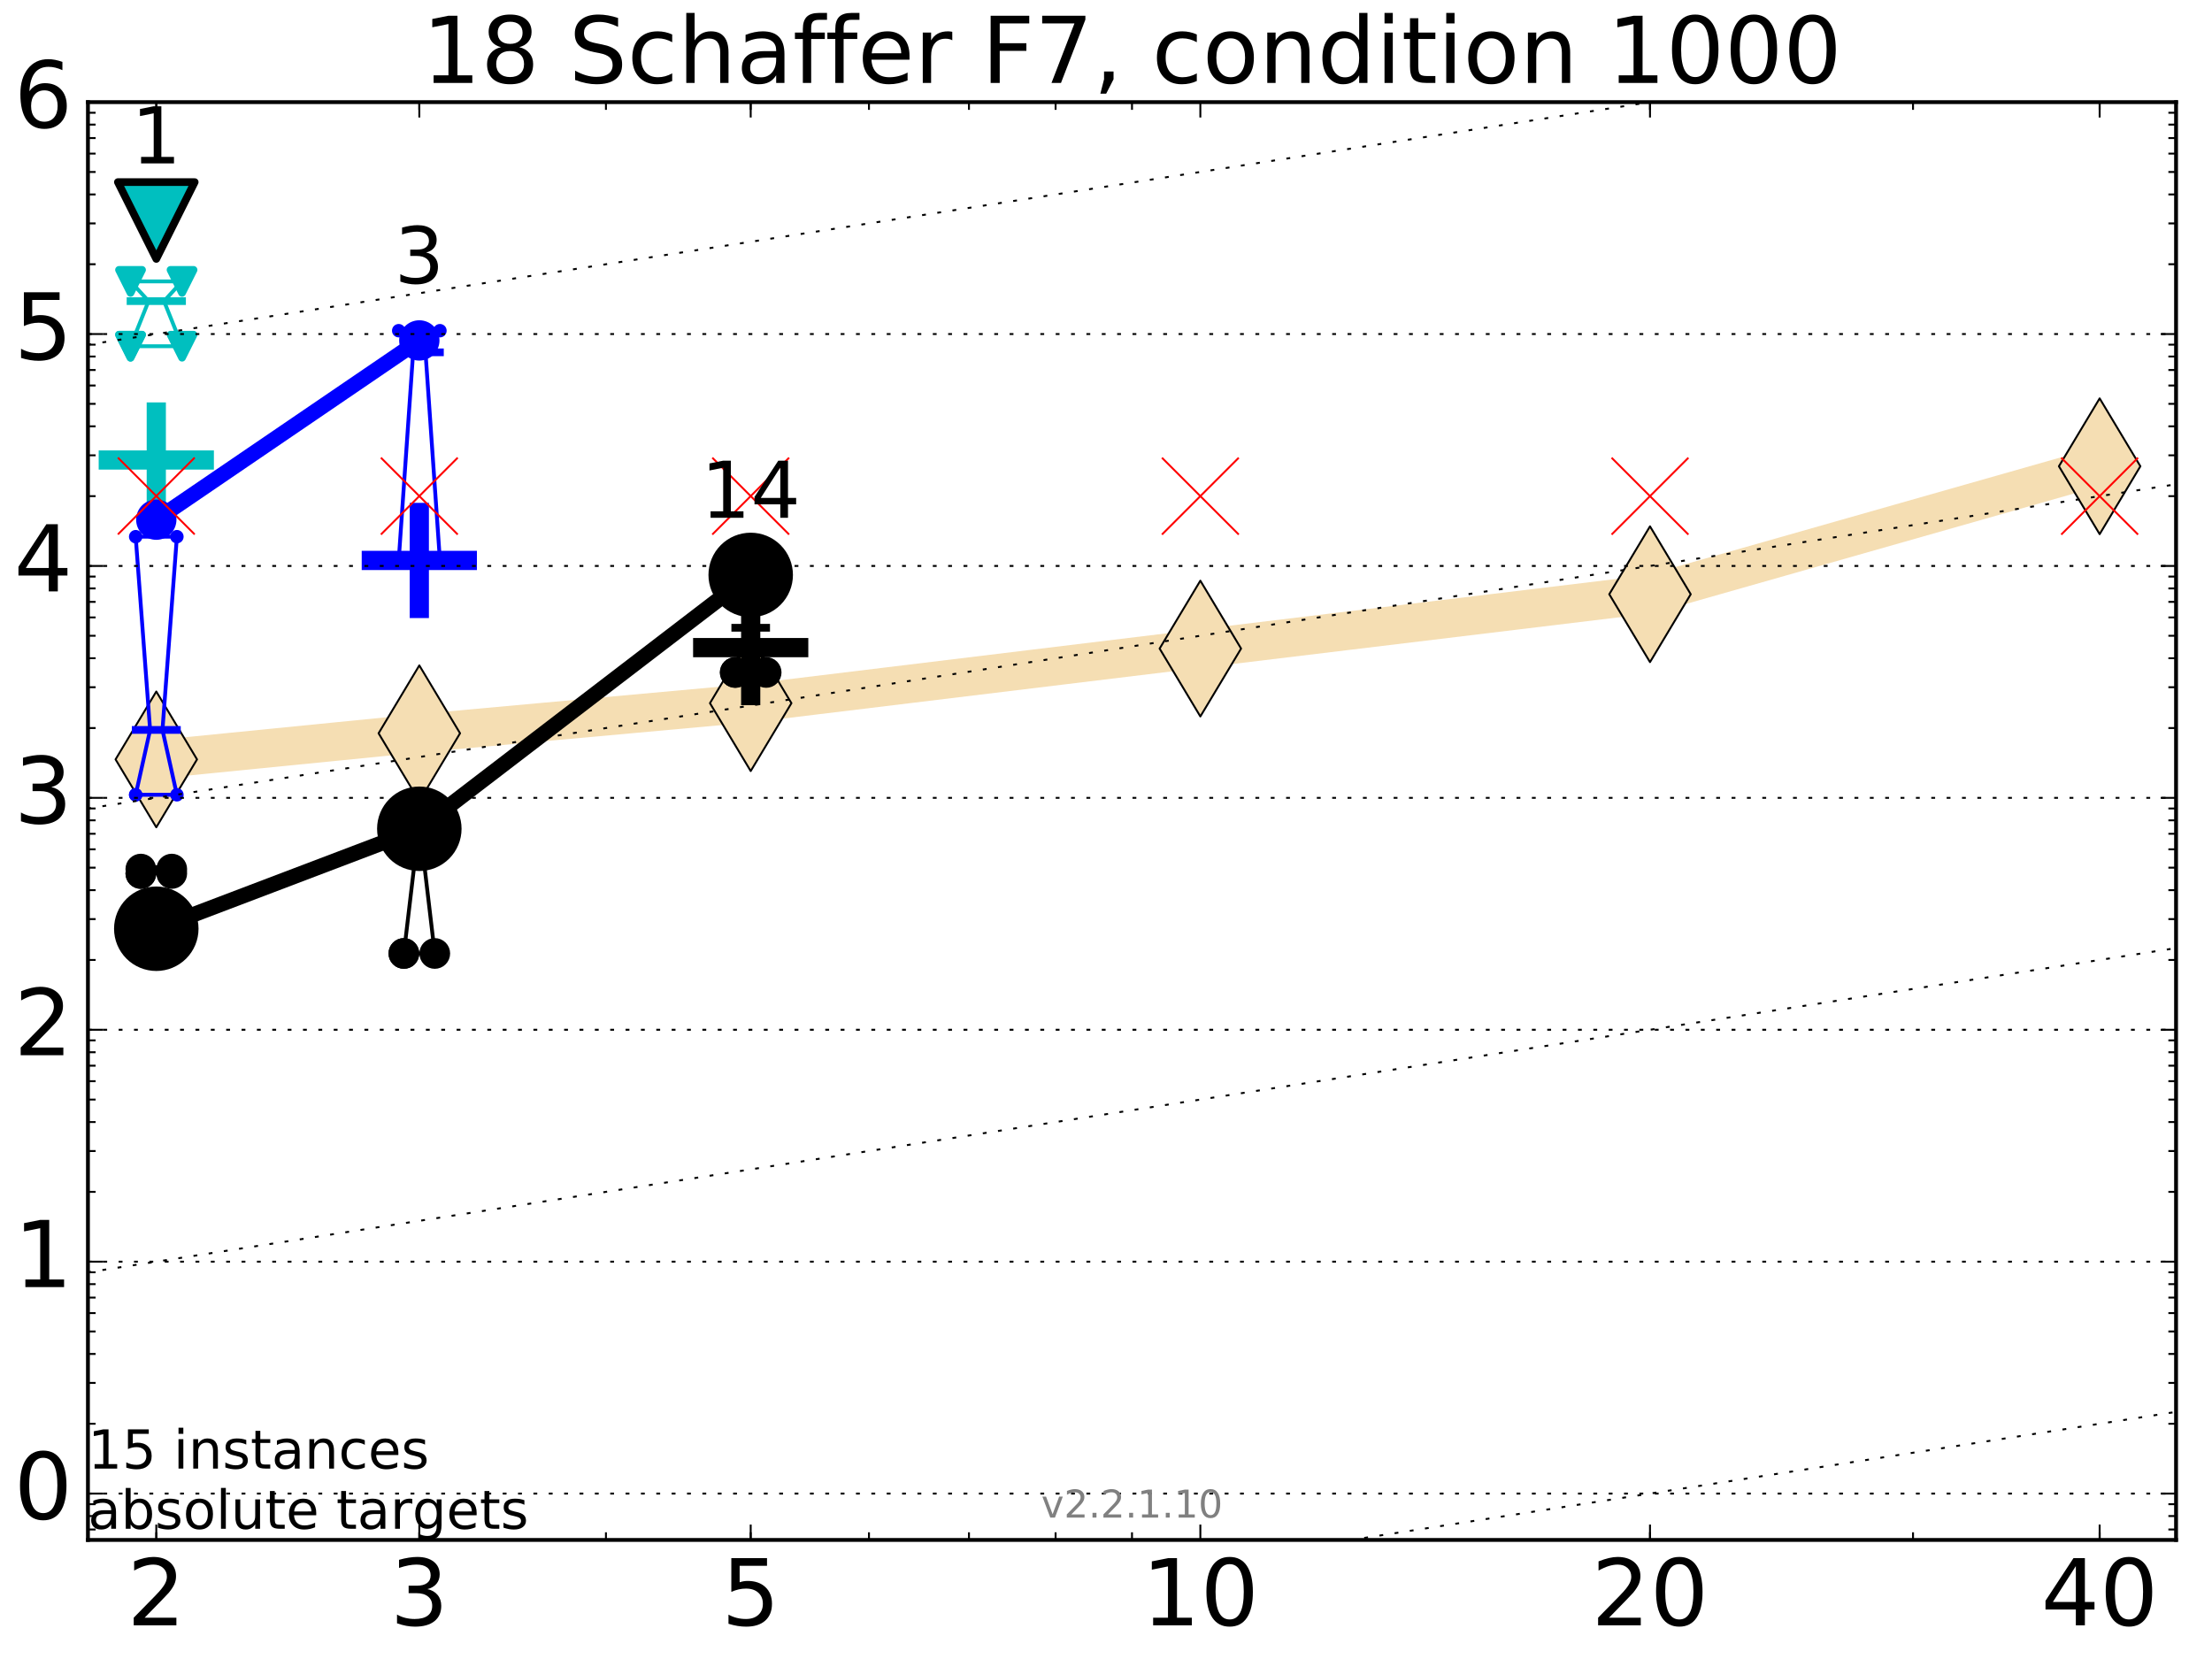 <?xml version="1.0" encoding="utf-8" standalone="no"?>
<!DOCTYPE svg PUBLIC "-//W3C//DTD SVG 1.1//EN"
  "http://www.w3.org/Graphics/SVG/1.1/DTD/svg11.dtd">
<!-- Created with matplotlib (http://matplotlib.org/) -->
<svg height="432pt" version="1.1" viewBox="0 0 576 432" width="576pt" xmlns="http://www.w3.org/2000/svg" xmlns:xlink="http://www.w3.org/1999/xlink">
 <defs>
  <style type="text/css">
*{stroke-linecap:butt;stroke-linejoin:round;stroke-miterlimit:100000;}
  </style>
 </defs>
 <g id="figure_1">
  <g id="patch_1">
   <path d="M 0 432 
L 576 432 
L 576 0 
L 0 0 
z
" style="fill:#ffffff;"/>
  </g>
  <g id="axes_1">
   <g id="patch_2">
    <path d="M 22.9 401 
L 566.64 401 
L 566.64 26.6 
L 22.9 26.6 
z
" style="fill:#ffffff;"/>
   </g>
   <g id="line2d_1">
    <path clip-path="url(#pc9ade60d9c)" d="M 40.698 197.747 
L 109.19 190.947 
L 195.48 183.103 
L 312.568 168.887 
L 429.656 154.737 
L 546.744 121.417 
" style="fill:none;stroke:#f5deb3;stroke-linecap:square;stroke-width:10.0;"/>
    <defs>
     <path d="M -0 17.678 
L 10.607 0 
L 0 -17.678 
L -10.607 -0 
z
" id="me0ac6ec918" style="stroke:#000000;stroke-linejoin:miter;stroke-width:0.5;"/>
    </defs>
    <g clip-path="url(#pc9ade60d9c)">
     <use style="fill:#f5deb3;stroke:#000000;stroke-linejoin:miter;stroke-width:0.5;" x="40.698" xlink:href="#me0ac6ec918" y="197.747"/>
     <use style="fill:#f5deb3;stroke:#000000;stroke-linejoin:miter;stroke-width:0.5;" x="109.19" xlink:href="#me0ac6ec918" y="190.947"/>
     <use style="fill:#f5deb3;stroke:#000000;stroke-linejoin:miter;stroke-width:0.5;" x="195.48" xlink:href="#me0ac6ec918" y="183.103"/>
     <use style="fill:#f5deb3;stroke:#000000;stroke-linejoin:miter;stroke-width:0.5;" x="312.568" xlink:href="#me0ac6ec918" y="168.887"/>
     <use style="fill:#f5deb3;stroke:#000000;stroke-linejoin:miter;stroke-width:0.5;" x="429.656" xlink:href="#me0ac6ec918" y="154.737"/>
     <use style="fill:#f5deb3;stroke:#000000;stroke-linejoin:miter;stroke-width:0.5;" x="546.744" xlink:href="#me0ac6ec918" y="121.417"/>
    </g>
   </g>
   <g id="line2d_2">
    <defs>
     <path d="M -15 0 
L 15 0 
M 0 15 
L 0 -15 
" id="m828a6618e8" style="stroke:#00bfbf;stroke-width:5.0;"/>
    </defs>
    <g clip-path="url(#pc9ade60d9c)">
     <use style="fill:#00bfbf;stroke:#00bfbf;stroke-width:5.0;" x="40.698" xlink:href="#m828a6618e8" y="119.787"/>
    </g>
   </g>
   <g id="line2d_3">
    <defs>
     <path d="M -15 0 
L 15 0 
M 0 15 
L 0 -15 
" id="m1fd5277f98" style="stroke:#0000ff;stroke-width:5.0;"/>
    </defs>
    <g clip-path="url(#pc9ade60d9c)">
     <use style="fill:#0000ff;stroke:#0000ff;stroke-width:5.0;" x="109.19" xlink:href="#m1fd5277f98" y="145.939"/>
    </g>
   </g>
   <g id="line2d_4">
    <defs>
     <path d="M -15 0 
L 15 0 
M 0 15 
L 0 -15 
" id="m5292d620ad" style="stroke:#000000;stroke-width:5.0;"/>
    </defs>
    <g clip-path="url(#pc9ade60d9c)">
     <use style="stroke:#000000;stroke-width:5.0;" x="195.48" xlink:href="#m5292d620ad" y="168.635"/>
    </g>
   </g>
   <g id="line2d_5">
    <path clip-path="url(#pc9ade60d9c)" d="M 36.673 227.451 
L 39.49 226.309 
L 36.673 226.309 
L 44.723 226.309 
L 41.905 226.309 
L 44.723 227.451 
L 36.673 227.451 
" style="fill:none;stroke:#000000;stroke-linecap:square;"/>
    <defs>
     <path d="M 0 0 
C 0 0 0 0 0 0 
C 0 0 0 0 0 0 
C 0 0 0 0 0 0 
C 0 0 0 0 0 0 
C 0 0 0 0 0 0 
C 0 0 0 0 0 0 
C 0 0 0 0 0 0 
C 0 0 0 0 0 0 
z
" id="mcd8433c6bd" style="stroke:#000000;stroke-width:2.0;"/>
    </defs>
    <g clip-path="url(#pc9ade60d9c)">
     <use style="stroke:#000000;stroke-width:2.0;" x="36.673" xlink:href="#mcd8433c6bd" y="227.451"/>
     <use style="stroke:#000000;stroke-width:2.0;" x="39.49" xlink:href="#mcd8433c6bd" y="226.309"/>
     <use style="stroke:#000000;stroke-width:2.0;" x="36.673" xlink:href="#mcd8433c6bd" y="226.309"/>
     <use style="stroke:#000000;stroke-width:2.0;" x="44.723" xlink:href="#mcd8433c6bd" y="226.309"/>
     <use style="stroke:#000000;stroke-width:2.0;" x="41.905" xlink:href="#mcd8433c6bd" y="226.309"/>
     <use style="stroke:#000000;stroke-width:2.0;" x="44.723" xlink:href="#mcd8433c6bd" y="227.451"/>
     <use style="stroke:#000000;stroke-width:2.0;" x="36.673" xlink:href="#mcd8433c6bd" y="227.451"/>
    </g>
   </g>
   <g id="line2d_6">
    <path clip-path="url(#pc9ade60d9c)" d="M 36.673 227.451 
L 44.723 227.451 
L 44.723 226.309 
L 36.673 226.309 
L 36.673 227.451 
" style="fill:none;"/>
    <defs>
     <path d="M 0 3 
C 0.796 3 1.559 2.684 2.121 2.121 
C 2.684 1.559 3 0.796 3 0 
C 3 -0.796 2.684 -1.559 2.121 -2.121 
C 1.559 -2.684 0.796 -3 0 -3 
C -0.796 -3 -1.559 -2.684 -2.121 -2.121 
C -2.684 -1.559 -3 -0.796 -3 0 
C -3 0.796 -2.684 1.559 -2.121 2.121 
C -1.559 2.684 -0.796 3 0 3 
z
" id="m2a98ef7a37" style="stroke:#000000;stroke-width:2.0;"/>
    </defs>
    <g clip-path="url(#pc9ade60d9c)">
     <use style="stroke:#000000;stroke-width:2.0;" x="36.673" xlink:href="#m2a98ef7a37" y="227.451"/>
     <use style="stroke:#000000;stroke-width:2.0;" x="44.723" xlink:href="#m2a98ef7a37" y="227.451"/>
     <use style="stroke:#000000;stroke-width:2.0;" x="44.723" xlink:href="#m2a98ef7a37" y="226.309"/>
     <use style="stroke:#000000;stroke-width:2.0;" x="36.673" xlink:href="#m2a98ef7a37" y="226.309"/>
     <use style="stroke:#000000;stroke-width:2.0;" x="36.673" xlink:href="#m2a98ef7a37" y="227.451"/>
    </g>
   </g>
   <g id="line2d_7">
    <path clip-path="url(#pc9ade60d9c)" d="M 36.673 226.309 
L 44.723 226.309 
" style="fill:none;stroke:#000000;stroke-linecap:square;stroke-width:2.0;"/>
    <g clip-path="url(#pc9ade60d9c)">
     <use style="stroke:#000000;stroke-width:2.0;" x="36.673" xlink:href="#mcd8433c6bd" y="226.309"/>
     <use style="stroke:#000000;stroke-width:2.0;" x="44.723" xlink:href="#mcd8433c6bd" y="226.309"/>
    </g>
   </g>
   <g id="line2d_8">
    <path clip-path="url(#pc9ade60d9c)" d="M 105.165 248.277 
L 107.982 224.428 
L 105.165 216.111 
L 113.215 216.111 
L 110.397 224.428 
L 113.215 248.277 
L 105.165 248.277 
" style="fill:none;stroke:#000000;stroke-linecap:square;"/>
    <g clip-path="url(#pc9ade60d9c)">
     <use style="stroke:#000000;stroke-width:2.0;" x="105.165" xlink:href="#mcd8433c6bd" y="248.277"/>
     <use style="stroke:#000000;stroke-width:2.0;" x="107.982" xlink:href="#mcd8433c6bd" y="224.428"/>
     <use style="stroke:#000000;stroke-width:2.0;" x="105.165" xlink:href="#mcd8433c6bd" y="216.111"/>
     <use style="stroke:#000000;stroke-width:2.0;" x="113.215" xlink:href="#mcd8433c6bd" y="216.111"/>
     <use style="stroke:#000000;stroke-width:2.0;" x="110.397" xlink:href="#mcd8433c6bd" y="224.428"/>
     <use style="stroke:#000000;stroke-width:2.0;" x="113.215" xlink:href="#mcd8433c6bd" y="248.277"/>
     <use style="stroke:#000000;stroke-width:2.0;" x="105.165" xlink:href="#mcd8433c6bd" y="248.277"/>
    </g>
   </g>
   <g id="line2d_9">
    <path clip-path="url(#pc9ade60d9c)" d="M 105.165 248.277 
L 113.215 248.277 
L 113.215 216.111 
L 105.165 216.111 
L 105.165 248.277 
" style="fill:none;"/>
    <g clip-path="url(#pc9ade60d9c)">
     <use style="stroke:#000000;stroke-width:2.0;" x="105.165" xlink:href="#m2a98ef7a37" y="248.277"/>
     <use style="stroke:#000000;stroke-width:2.0;" x="113.215" xlink:href="#m2a98ef7a37" y="248.277"/>
     <use style="stroke:#000000;stroke-width:2.0;" x="113.215" xlink:href="#m2a98ef7a37" y="216.111"/>
     <use style="stroke:#000000;stroke-width:2.0;" x="105.165" xlink:href="#m2a98ef7a37" y="216.111"/>
     <use style="stroke:#000000;stroke-width:2.0;" x="105.165" xlink:href="#m2a98ef7a37" y="248.277"/>
    </g>
   </g>
   <g id="line2d_10">
    <path clip-path="url(#pc9ade60d9c)" d="M 105.165 224.428 
L 113.215 224.428 
" style="fill:none;stroke:#000000;stroke-linecap:square;stroke-width:2.0;"/>
    <g clip-path="url(#pc9ade60d9c)">
     <use style="stroke:#000000;stroke-width:2.0;" x="105.165" xlink:href="#mcd8433c6bd" y="224.428"/>
     <use style="stroke:#000000;stroke-width:2.0;" x="113.215" xlink:href="#mcd8433c6bd" y="224.428"/>
    </g>
   </g>
   <g id="line2d_11">
    <path clip-path="url(#pc9ade60d9c)" d="M 191.455 175.105 
L 194.272 163.468 
L 191.455 145.048 
L 199.505 145.048 
L 196.687 163.468 
L 199.505 175.105 
L 191.455 175.105 
" style="fill:none;stroke:#000000;stroke-linecap:square;"/>
    <g clip-path="url(#pc9ade60d9c)">
     <use style="stroke:#000000;stroke-width:2.0;" x="191.455" xlink:href="#mcd8433c6bd" y="175.105"/>
     <use style="stroke:#000000;stroke-width:2.0;" x="194.272" xlink:href="#mcd8433c6bd" y="163.468"/>
     <use style="stroke:#000000;stroke-width:2.0;" x="191.455" xlink:href="#mcd8433c6bd" y="145.048"/>
     <use style="stroke:#000000;stroke-width:2.0;" x="199.505" xlink:href="#mcd8433c6bd" y="145.048"/>
     <use style="stroke:#000000;stroke-width:2.0;" x="196.687" xlink:href="#mcd8433c6bd" y="163.468"/>
     <use style="stroke:#000000;stroke-width:2.0;" x="199.505" xlink:href="#mcd8433c6bd" y="175.105"/>
     <use style="stroke:#000000;stroke-width:2.0;" x="191.455" xlink:href="#mcd8433c6bd" y="175.105"/>
    </g>
   </g>
   <g id="line2d_12">
    <path clip-path="url(#pc9ade60d9c)" d="M 191.455 175.105 
L 199.505 175.105 
L 199.505 145.048 
L 191.455 145.048 
L 191.455 175.105 
" style="fill:none;"/>
    <g clip-path="url(#pc9ade60d9c)">
     <use style="stroke:#000000;stroke-width:2.0;" x="191.455" xlink:href="#m2a98ef7a37" y="175.105"/>
     <use style="stroke:#000000;stroke-width:2.0;" x="199.505" xlink:href="#m2a98ef7a37" y="175.105"/>
     <use style="stroke:#000000;stroke-width:2.0;" x="199.505" xlink:href="#m2a98ef7a37" y="145.048"/>
     <use style="stroke:#000000;stroke-width:2.0;" x="191.455" xlink:href="#m2a98ef7a37" y="145.048"/>
     <use style="stroke:#000000;stroke-width:2.0;" x="191.455" xlink:href="#m2a98ef7a37" y="175.105"/>
    </g>
   </g>
   <g id="line2d_13">
    <path clip-path="url(#pc9ade60d9c)" d="M 191.455 163.468 
L 199.505 163.468 
" style="fill:none;stroke:#000000;stroke-linecap:square;stroke-width:2.0;"/>
    <g clip-path="url(#pc9ade60d9c)">
     <use style="stroke:#000000;stroke-width:2.0;" x="191.455" xlink:href="#mcd8433c6bd" y="163.468"/>
     <use style="stroke:#000000;stroke-width:2.0;" x="199.505" xlink:href="#mcd8433c6bd" y="163.468"/>
    </g>
   </g>
   <g id="line2d_14">
    <path clip-path="url(#pc9ade60d9c)" d="M 40.698 241.842 
L 109.19 215.811 
" style="fill:none;stroke:#000000;stroke-linecap:square;stroke-width:4.0;"/>
    <g clip-path="url(#pc9ade60d9c)">
     <use style="stroke:#000000;stroke-width:2.0;" x="40.698" xlink:href="#mcd8433c6bd" y="241.842"/>
     <use style="stroke:#000000;stroke-width:2.0;" x="109.19" xlink:href="#mcd8433c6bd" y="215.811"/>
    </g>
   </g>
   <g id="line2d_15">
    <path clip-path="url(#pc9ade60d9c)" d="M 109.19 215.811 
L 195.48 149.712 
" style="fill:none;stroke:#000000;stroke-linecap:square;stroke-width:4.0;"/>
    <g clip-path="url(#pc9ade60d9c)">
     <use style="stroke:#000000;stroke-width:2.0;" x="109.19" xlink:href="#mcd8433c6bd" y="215.811"/>
     <use style="stroke:#000000;stroke-width:2.0;" x="195.48" xlink:href="#mcd8433c6bd" y="149.712"/>
    </g>
   </g>
   <g id="line2d_16">
    <path clip-path="url(#pc9ade60d9c)" d="M 40.698 241.842 
L 109.19 215.811 
L 195.48 149.712 
" style="fill:none;"/>
    <defs>
     <path d="M 0 10 
C 2.652 10 5.196 8.946 7.071 7.071 
C 8.946 5.196 10 2.652 10 0 
C 10 -2.652 8.946 -5.196 7.071 -7.071 
C 5.196 -8.946 2.652 -10 0 -10 
C -2.652 -10 -5.196 -8.946 -7.071 -7.071 
C -8.946 -5.196 -10 -2.652 -10 0 
C -10 2.652 -8.946 5.196 -7.071 7.071 
C -5.196 8.946 -2.652 10 0 10 
z
" id="m4a4e2ad6ac" style="stroke:#000000;stroke-width:2.0;"/>
    </defs>
    <g clip-path="url(#pc9ade60d9c)">
     <use style="stroke:#000000;stroke-width:2.0;" x="40.698" xlink:href="#m4a4e2ad6ac" y="241.842"/>
     <use style="stroke:#000000;stroke-width:2.0;" x="109.19" xlink:href="#m4a4e2ad6ac" y="215.811"/>
     <use style="stroke:#000000;stroke-width:2.0;" x="195.48" xlink:href="#m4a4e2ad6ac" y="149.712"/>
    </g>
   </g>
   <g id="line2d_17">
    <path clip-path="url(#pc9ade60d9c)" d="M 35.331 206.961 
L 39.088 190.073 
L 35.331 139.75 
L 46.064 139.75 
L 42.308 190.073 
L 46.064 206.961 
L 35.331 206.961 
" style="fill:none;stroke:#0000ff;stroke-linecap:square;"/>
    <defs>
     <path d="M 0 0 
C 0 0 0 0 0 0 
C 0 0 0 0 0 0 
C 0 0 0 0 0 0 
C 0 0 0 0 0 0 
C 0 0 0 0 0 0 
C 0 0 0 0 0 0 
C 0 0 0 0 0 0 
C 0 0 0 0 0 0 
z
" id="m8728ce4e7a" style="stroke:#0000ff;stroke-width:0.5;"/>
    </defs>
    <g clip-path="url(#pc9ade60d9c)">
     <use style="fill:#0000ff;stroke:#0000ff;stroke-width:0.5;" x="35.331" xlink:href="#m8728ce4e7a" y="206.961"/>
     <use style="fill:#0000ff;stroke:#0000ff;stroke-width:0.5;" x="39.088" xlink:href="#m8728ce4e7a" y="190.073"/>
     <use style="fill:#0000ff;stroke:#0000ff;stroke-width:0.5;" x="35.331" xlink:href="#m8728ce4e7a" y="139.75"/>
     <use style="fill:#0000ff;stroke:#0000ff;stroke-width:0.5;" x="46.064" xlink:href="#m8728ce4e7a" y="139.75"/>
     <use style="fill:#0000ff;stroke:#0000ff;stroke-width:0.5;" x="42.308" xlink:href="#m8728ce4e7a" y="190.073"/>
     <use style="fill:#0000ff;stroke:#0000ff;stroke-width:0.5;" x="46.064" xlink:href="#m8728ce4e7a" y="206.961"/>
     <use style="fill:#0000ff;stroke:#0000ff;stroke-width:0.5;" x="35.331" xlink:href="#m8728ce4e7a" y="206.961"/>
    </g>
   </g>
   <g id="line2d_18">
    <path clip-path="url(#pc9ade60d9c)" d="M 35.331 206.961 
L 46.064 206.961 
L 46.064 139.75 
L 35.331 139.75 
L 35.331 206.961 
" style="fill:none;"/>
    <defs>
     <path d="M 0 1.5 
C 0.398 1.5 0.779 1.342 1.061 1.061 
C 1.342 0.779 1.5 0.398 1.5 0 
C 1.5 -0.398 1.342 -0.779 1.061 -1.061 
C 0.779 -1.342 0.398 -1.5 0 -1.5 
C -0.398 -1.5 -0.779 -1.342 -1.061 -1.061 
C -1.342 -0.779 -1.5 -0.398 -1.5 0 
C -1.5 0.398 -1.342 0.779 -1.061 1.061 
C -0.779 1.342 -0.398 1.5 0 1.5 
z
" id="m686d40444d" style="stroke:#0000ff;stroke-width:0.5;"/>
    </defs>
    <g clip-path="url(#pc9ade60d9c)">
     <use style="fill:#0000ff;stroke:#0000ff;stroke-width:0.5;" x="35.331" xlink:href="#m686d40444d" y="206.961"/>
     <use style="fill:#0000ff;stroke:#0000ff;stroke-width:0.5;" x="46.064" xlink:href="#m686d40444d" y="206.961"/>
     <use style="fill:#0000ff;stroke:#0000ff;stroke-width:0.5;" x="46.064" xlink:href="#m686d40444d" y="139.75"/>
     <use style="fill:#0000ff;stroke:#0000ff;stroke-width:0.5;" x="35.331" xlink:href="#m686d40444d" y="139.75"/>
     <use style="fill:#0000ff;stroke:#0000ff;stroke-width:0.5;" x="35.331" xlink:href="#m686d40444d" y="206.961"/>
    </g>
   </g>
   <g id="line2d_19">
    <path clip-path="url(#pc9ade60d9c)" d="M 35.331 190.073 
L 46.064 190.073 
" style="fill:none;stroke:#0000ff;stroke-linecap:square;stroke-width:2.0;"/>
    <g clip-path="url(#pc9ade60d9c)">
     <use style="fill:#0000ff;stroke:#0000ff;stroke-width:0.5;" x="35.331" xlink:href="#m8728ce4e7a" y="190.073"/>
     <use style="fill:#0000ff;stroke:#0000ff;stroke-width:0.5;" x="46.064" xlink:href="#m8728ce4e7a" y="190.073"/>
    </g>
   </g>
   <g id="line2d_20">
    <path clip-path="url(#pc9ade60d9c)" d="M 103.823 145.939 
L 107.58 91.747 
L 103.823 86.111 
L 114.557 86.111 
L 110.8 91.747 
L 114.557 145.939 
L 103.823 145.939 
" style="fill:none;stroke:#0000ff;stroke-linecap:square;"/>
    <g clip-path="url(#pc9ade60d9c)">
     <use style="fill:#0000ff;stroke:#0000ff;stroke-width:0.5;" x="103.823" xlink:href="#m8728ce4e7a" y="145.939"/>
     <use style="fill:#0000ff;stroke:#0000ff;stroke-width:0.5;" x="107.58" xlink:href="#m8728ce4e7a" y="91.747"/>
     <use style="fill:#0000ff;stroke:#0000ff;stroke-width:0.5;" x="103.823" xlink:href="#m8728ce4e7a" y="86.111"/>
     <use style="fill:#0000ff;stroke:#0000ff;stroke-width:0.5;" x="114.557" xlink:href="#m8728ce4e7a" y="86.111"/>
     <use style="fill:#0000ff;stroke:#0000ff;stroke-width:0.5;" x="110.8" xlink:href="#m8728ce4e7a" y="91.747"/>
     <use style="fill:#0000ff;stroke:#0000ff;stroke-width:0.5;" x="114.557" xlink:href="#m8728ce4e7a" y="145.939"/>
     <use style="fill:#0000ff;stroke:#0000ff;stroke-width:0.5;" x="103.823" xlink:href="#m8728ce4e7a" y="145.939"/>
    </g>
   </g>
   <g id="line2d_21">
    <path clip-path="url(#pc9ade60d9c)" d="M 103.823 145.939 
L 114.557 145.939 
L 114.557 86.111 
L 103.823 86.111 
L 103.823 145.939 
" style="fill:none;"/>
    <g clip-path="url(#pc9ade60d9c)">
     <use style="fill:#0000ff;stroke:#0000ff;stroke-width:0.5;" x="103.823" xlink:href="#m686d40444d" y="145.939"/>
     <use style="fill:#0000ff;stroke:#0000ff;stroke-width:0.5;" x="114.557" xlink:href="#m686d40444d" y="145.939"/>
     <use style="fill:#0000ff;stroke:#0000ff;stroke-width:0.5;" x="114.557" xlink:href="#m686d40444d" y="86.111"/>
     <use style="fill:#0000ff;stroke:#0000ff;stroke-width:0.5;" x="103.823" xlink:href="#m686d40444d" y="86.111"/>
     <use style="fill:#0000ff;stroke:#0000ff;stroke-width:0.5;" x="103.823" xlink:href="#m686d40444d" y="145.939"/>
    </g>
   </g>
   <g id="line2d_22">
    <path clip-path="url(#pc9ade60d9c)" d="M 103.823 91.747 
L 114.557 91.747 
" style="fill:none;stroke:#0000ff;stroke-linecap:square;stroke-width:2.0;"/>
    <g clip-path="url(#pc9ade60d9c)">
     <use style="fill:#0000ff;stroke:#0000ff;stroke-width:0.5;" x="103.823" xlink:href="#m8728ce4e7a" y="91.747"/>
     <use style="fill:#0000ff;stroke:#0000ff;stroke-width:0.5;" x="114.557" xlink:href="#m8728ce4e7a" y="91.747"/>
    </g>
   </g>
   <g id="line2d_23">
    <path clip-path="url(#pc9ade60d9c)" d="M 40.698 135.321 
L 109.19 88.648 
" style="fill:none;stroke:#0000ff;stroke-linecap:square;stroke-width:4.0;"/>
    <g clip-path="url(#pc9ade60d9c)">
     <use style="fill:#0000ff;stroke:#0000ff;stroke-width:0.5;" x="40.698" xlink:href="#m8728ce4e7a" y="135.321"/>
     <use style="fill:#0000ff;stroke:#0000ff;stroke-width:0.5;" x="109.19" xlink:href="#m8728ce4e7a" y="88.648"/>
    </g>
   </g>
   <g id="line2d_24">
    <path clip-path="url(#pc9ade60d9c)" d="M 40.698 135.321 
L 109.19 88.648 
" style="fill:none;"/>
    <defs>
     <path d="M 0 5 
C 1.326 5 2.598 4.473 3.536 3.536 
C 4.473 2.598 5 1.326 5 0 
C 5 -1.326 4.473 -2.598 3.536 -3.536 
C 2.598 -4.473 1.326 -5 0 -5 
C -1.326 -5 -2.598 -4.473 -3.536 -3.536 
C -4.473 -2.598 -5 -1.326 -5 0 
C -5 1.326 -4.473 2.598 -3.536 3.536 
C -2.598 4.473 -1.326 5 0 5 
z
" id="m0844c429ac" style="stroke:#0000ff;stroke-width:0.5;"/>
    </defs>
    <g clip-path="url(#pc9ade60d9c)">
     <use style="fill:#0000ff;stroke:#0000ff;stroke-width:0.5;" x="40.698" xlink:href="#m0844c429ac" y="135.321"/>
     <use style="fill:#0000ff;stroke:#0000ff;stroke-width:0.5;" x="109.19" xlink:href="#m0844c429ac" y="88.648"/>
    </g>
   </g>
   <g id="line2d_25">
    <path clip-path="url(#pc9ade60d9c)" d="M 33.989 90.151 
L 38.685 78.41 
L 33.989 73.274 
L 47.406 73.274 
L 42.71 78.41 
L 47.406 90.151 
L 33.989 90.151 
" style="fill:none;stroke:#00bfbf;stroke-linecap:square;"/>
    <defs>
     <path d="M 0 0 
L 0 0 
L 0 0 
z
" id="m1f2be810be" style="stroke:#00bfbf;stroke-linejoin:miter;stroke-width:2.0;"/>
    </defs>
    <g clip-path="url(#pc9ade60d9c)">
     <use style="fill:#00bfbf;stroke:#00bfbf;stroke-linejoin:miter;stroke-width:2.0;" x="33.989" xlink:href="#m1f2be810be" y="90.151"/>
     <use style="fill:#00bfbf;stroke:#00bfbf;stroke-linejoin:miter;stroke-width:2.0;" x="38.685" xlink:href="#m1f2be810be" y="78.41"/>
     <use style="fill:#00bfbf;stroke:#00bfbf;stroke-linejoin:miter;stroke-width:2.0;" x="33.989" xlink:href="#m1f2be810be" y="73.274"/>
     <use style="fill:#00bfbf;stroke:#00bfbf;stroke-linejoin:miter;stroke-width:2.0;" x="47.406" xlink:href="#m1f2be810be" y="73.274"/>
     <use style="fill:#00bfbf;stroke:#00bfbf;stroke-linejoin:miter;stroke-width:2.0;" x="42.71" xlink:href="#m1f2be810be" y="78.41"/>
     <use style="fill:#00bfbf;stroke:#00bfbf;stroke-linejoin:miter;stroke-width:2.0;" x="47.406" xlink:href="#m1f2be810be" y="90.151"/>
     <use style="fill:#00bfbf;stroke:#00bfbf;stroke-linejoin:miter;stroke-width:2.0;" x="33.989" xlink:href="#m1f2be810be" y="90.151"/>
    </g>
   </g>
   <g id="line2d_26">
    <path clip-path="url(#pc9ade60d9c)" d="M 33.989 90.151 
L 47.406 90.151 
L 47.406 73.274 
L 33.989 73.274 
L 33.989 90.151 
" style="fill:none;"/>
    <defs>
     <path d="M -0 3 
L 3 -3 
L -3 -3 
z
" id="m4f278c0e67" style="stroke:#00bfbf;stroke-linejoin:miter;stroke-width:2.0;"/>
    </defs>
    <g clip-path="url(#pc9ade60d9c)">
     <use style="fill:#00bfbf;stroke:#00bfbf;stroke-linejoin:miter;stroke-width:2.0;" x="33.989" xlink:href="#m4f278c0e67" y="90.151"/>
     <use style="fill:#00bfbf;stroke:#00bfbf;stroke-linejoin:miter;stroke-width:2.0;" x="47.406" xlink:href="#m4f278c0e67" y="90.151"/>
     <use style="fill:#00bfbf;stroke:#00bfbf;stroke-linejoin:miter;stroke-width:2.0;" x="47.406" xlink:href="#m4f278c0e67" y="73.274"/>
     <use style="fill:#00bfbf;stroke:#00bfbf;stroke-linejoin:miter;stroke-width:2.0;" x="33.989" xlink:href="#m4f278c0e67" y="73.274"/>
     <use style="fill:#00bfbf;stroke:#00bfbf;stroke-linejoin:miter;stroke-width:2.0;" x="33.989" xlink:href="#m4f278c0e67" y="90.151"/>
    </g>
   </g>
   <g id="line2d_27">
    <path clip-path="url(#pc9ade60d9c)" d="M 33.989 78.41 
L 47.406 78.41 
" style="fill:none;stroke:#00bfbf;stroke-linecap:square;stroke-width:2.0;"/>
    <g clip-path="url(#pc9ade60d9c)">
     <use style="fill:#00bfbf;stroke:#00bfbf;stroke-linejoin:miter;stroke-width:2.0;" x="33.989" xlink:href="#m1f2be810be" y="78.41"/>
     <use style="fill:#00bfbf;stroke:#00bfbf;stroke-linejoin:miter;stroke-width:2.0;" x="47.406" xlink:href="#m1f2be810be" y="78.41"/>
    </g>
   </g>
   <g id="line2d_28">
    <path clip-path="url(#pc9ade60d9c)" d="M 40.698 57.421 
" style="fill:none;"/>
    <defs>
     <path d="M -0 10 
L 10 -10 
L -10 -10 
z
" id="mb1e60e1012" style="stroke:#000000;stroke-linejoin:miter;stroke-width:2.0;"/>
    </defs>
    <g clip-path="url(#pc9ade60d9c)">
     <use style="fill:#00bfbf;stroke:#000000;stroke-linejoin:miter;stroke-width:2.0;" x="40.698" xlink:href="#mb1e60e1012" y="57.421"/>
    </g>
   </g>
   <g id="line2d_29"/>
   <g id="line2d_30"/>
   <g id="line2d_31"/>
   <g id="line2d_32"/>
   <g id="line2d_33"/>
   <g id="line2d_34"/>
   <g id="line2d_35"/>
   <g id="line2d_36">
    <defs>
     <path d="M -10 10 
L 10 -10 
M -10 -10 
L 10 10 
" id="m9bdfda2378" style="stroke:#ff0000;stroke-width:0.5;"/>
    </defs>
    <g clip-path="url(#pc9ade60d9c)">
     <use style="fill:#ff0000;stroke:#ff0000;stroke-width:0.5;" x="40.698" xlink:href="#m9bdfda2378" y="129.159"/>
     <use style="fill:#ff0000;stroke:#ff0000;stroke-width:0.5;" x="109.19" xlink:href="#m9bdfda2378" y="129.181"/>
     <use style="fill:#ff0000;stroke:#ff0000;stroke-width:0.5;" x="195.48" xlink:href="#m9bdfda2378" y="129.186"/>
     <use style="fill:#ff0000;stroke:#ff0000;stroke-width:0.5;" x="312.568" xlink:href="#m9bdfda2378" y="129.194"/>
     <use style="fill:#ff0000;stroke:#ff0000;stroke-width:0.5;" x="429.656" xlink:href="#m9bdfda2378" y="129.195"/>
     <use style="fill:#ff0000;stroke:#ff0000;stroke-width:0.5;" x="546.744" xlink:href="#m9bdfda2378" y="129.195"/>
    </g>
   </g>
   <g id="line2d_37">
    <path clip-path="url(#pc9ade60d9c)" d="M -348.26 509.697 
M 145.75 433 
L 577 366.047 
" style="fill:none;stroke:#000000;stroke-dasharray:1,3;stroke-dashoffset:0.0;stroke-width:0.5;"/>
   </g>
   <g id="line2d_38">
    <path clip-path="url(#pc9ade60d9c)" d="M -348.26 388.923 
M -1 335.009 
L 577 245.273 
" style="fill:none;stroke:#000000;stroke-dasharray:1,3;stroke-dashoffset:0.0;stroke-width:0.5;"/>
   </g>
   <g id="line2d_39">
    <path clip-path="url(#pc9ade60d9c)" d="M -348.26 268.148 
M -1 214.235 
L 577 124.499 
" style="fill:none;stroke:#000000;stroke-dasharray:1,3;stroke-dashoffset:0.0;stroke-width:0.5;"/>
   </g>
   <g id="line2d_40">
    <path clip-path="url(#pc9ade60d9c)" d="M -348.26 147.374 
M -1 93.461 
L 577 3.724 
" style="fill:none;stroke:#000000;stroke-dasharray:1,3;stroke-dashoffset:0.0;stroke-width:0.5;"/>
   </g>
   <g id="line2d_41">
    <path clip-path="url(#pc9ade60d9c)" d="M -348.26 26.6 
" style="fill:none;stroke:#000000;stroke-dasharray:1,3;stroke-dashoffset:0.0;stroke-width:0.5;"/>
   </g>
   <g id="patch_3">
    <path d="M 22.9 26.6 
L 566.64 26.6 
" style="fill:none;stroke:#000000;stroke-linecap:square;stroke-linejoin:miter;"/>
   </g>
   <g id="patch_4">
    <path d="M 566.64 401 
L 566.64 26.6 
" style="fill:none;stroke:#000000;stroke-linecap:square;stroke-linejoin:miter;"/>
   </g>
   <g id="patch_5">
    <path d="M 22.9 401 
L 566.64 401 
" style="fill:none;stroke:#000000;stroke-linecap:square;stroke-linejoin:miter;"/>
   </g>
   <g id="patch_6">
    <path d="M 22.9 401 
L 22.9 26.6 
" style="fill:none;stroke:#000000;stroke-linecap:square;stroke-linejoin:miter;"/>
   </g>
   <g id="matplotlib.axis_1">
    <g id="xtick_1">
     <g id="line2d_42">
      <defs>
       <path d="M 0 0 
L 0 -4 
" id="m449d53f215" style="stroke:#000000;stroke-width:0.5;"/>
      </defs>
      <g>
       <use style="stroke:#000000;stroke-width:0.5;" x="40.698" xlink:href="#m449d53f215" y="401.0"/>
      </g>
     </g>
     <g id="line2d_43">
      <defs>
       <path d="M 0 0 
L 0 4 
" id="m9723b94607" style="stroke:#000000;stroke-width:0.5;"/>
      </defs>
      <g>
       <use style="stroke:#000000;stroke-width:0.5;" x="40.698" xlink:href="#m9723b94607" y="26.6"/>
      </g>
     </g>
     <g id="text_1">
      <!-- 2 -->
      <defs>
       <path d="M 19.188 8.297 
L 53.609 8.297 
L 53.609 0 
L 7.328 0 
L 7.328 8.297 
Q 12.938 14.109 22.625 23.891 
Q 32.328 33.688 34.812 36.531 
Q 39.547 41.844 41.422 45.531 
Q 43.312 49.219 43.312 52.781 
Q 43.312 58.594 39.234 62.25 
Q 35.156 65.922 28.609 65.922 
Q 23.969 65.922 18.812 64.312 
Q 13.672 62.703 7.812 59.422 
L 7.812 69.391 
Q 13.766 71.781 18.938 73 
Q 24.125 74.219 28.422 74.219 
Q 39.75 74.219 46.484 68.547 
Q 53.219 62.891 53.219 53.422 
Q 53.219 48.922 51.531 44.891 
Q 49.859 40.875 45.406 35.406 
Q 44.188 33.984 37.641 27.219 
Q 31.109 20.453 19.188 8.297 
" id="BitstreamVeraSans-Roman-32"/>
      </defs>
      <g transform="translate(33.063 423.236)scale(0.24 -0.24)">
       <use xlink:href="#BitstreamVeraSans-Roman-32"/>
      </g>
     </g>
    </g>
    <g id="xtick_2">
     <g id="line2d_44">
      <g>
       <use style="stroke:#000000;stroke-width:0.5;" x="109.19" xlink:href="#m449d53f215" y="401.0"/>
      </g>
     </g>
     <g id="line2d_45">
      <g>
       <use style="stroke:#000000;stroke-width:0.5;" x="109.19" xlink:href="#m9723b94607" y="26.6"/>
      </g>
     </g>
     <g id="text_2">
      <!-- 3 -->
      <defs>
       <path d="M 40.578 39.312 
Q 47.656 37.797 51.625 33 
Q 55.609 28.219 55.609 21.188 
Q 55.609 10.406 48.188 4.484 
Q 40.766 -1.422 27.094 -1.422 
Q 22.516 -1.422 17.656 -0.516 
Q 12.797 0.391 7.625 2.203 
L 7.625 11.719 
Q 11.719 9.328 16.594 8.109 
Q 21.484 6.891 26.812 6.891 
Q 36.078 6.891 40.938 10.547 
Q 45.797 14.203 45.797 21.188 
Q 45.797 27.641 41.281 31.266 
Q 36.766 34.906 28.719 34.906 
L 20.219 34.906 
L 20.219 43.016 
L 29.109 43.016 
Q 36.375 43.016 40.234 45.922 
Q 44.094 48.828 44.094 54.297 
Q 44.094 59.906 40.109 62.906 
Q 36.141 65.922 28.719 65.922 
Q 24.656 65.922 20.016 65.031 
Q 15.375 64.156 9.812 62.312 
L 9.812 71.094 
Q 15.438 72.656 20.344 73.438 
Q 25.25 74.219 29.594 74.219 
Q 40.828 74.219 47.359 69.109 
Q 53.906 64.016 53.906 55.328 
Q 53.906 49.266 50.438 45.094 
Q 46.969 40.922 40.578 39.312 
" id="BitstreamVeraSans-Roman-33"/>
      </defs>
      <g transform="translate(101.555 423.236)scale(0.24 -0.24)">
       <use xlink:href="#BitstreamVeraSans-Roman-33"/>
      </g>
     </g>
    </g>
    <g id="xtick_3">
     <g id="line2d_46">
      <g>
       <use style="stroke:#000000;stroke-width:0.5;" x="195.48" xlink:href="#m449d53f215" y="401.0"/>
      </g>
     </g>
     <g id="line2d_47">
      <g>
       <use style="stroke:#000000;stroke-width:0.5;" x="195.48" xlink:href="#m9723b94607" y="26.6"/>
      </g>
     </g>
     <g id="text_3">
      <!-- 5 -->
      <defs>
       <path d="M 10.797 72.906 
L 49.516 72.906 
L 49.516 64.594 
L 19.828 64.594 
L 19.828 46.734 
Q 21.969 47.469 24.109 47.828 
Q 26.266 48.188 28.422 48.188 
Q 40.625 48.188 47.75 41.5 
Q 54.891 34.812 54.891 23.391 
Q 54.891 11.625 47.562 5.094 
Q 40.234 -1.422 26.906 -1.422 
Q 22.312 -1.422 17.547 -0.641 
Q 12.797 0.141 7.719 1.703 
L 7.719 11.625 
Q 12.109 9.234 16.797 8.062 
Q 21.484 6.891 26.703 6.891 
Q 35.156 6.891 40.078 11.328 
Q 45.016 15.766 45.016 23.391 
Q 45.016 31 40.078 35.438 
Q 35.156 39.891 26.703 39.891 
Q 22.75 39.891 18.812 39.016 
Q 14.891 38.141 10.797 36.281 
z
" id="BitstreamVeraSans-Roman-35"/>
      </defs>
      <g transform="translate(187.845 423.236)scale(0.24 -0.24)">
       <use xlink:href="#BitstreamVeraSans-Roman-35"/>
      </g>
     </g>
    </g>
    <g id="xtick_4">
     <g id="line2d_48">
      <g>
       <use style="stroke:#000000;stroke-width:0.5;" x="312.568" xlink:href="#m449d53f215" y="401.0"/>
      </g>
     </g>
     <g id="line2d_49">
      <g>
       <use style="stroke:#000000;stroke-width:0.5;" x="312.568" xlink:href="#m9723b94607" y="26.6"/>
      </g>
     </g>
     <g id="text_4">
      <!-- 10 -->
      <defs>
       <path d="M 31.781 66.406 
Q 24.172 66.406 20.328 58.906 
Q 16.5 51.422 16.5 36.375 
Q 16.5 21.391 20.328 13.891 
Q 24.172 6.391 31.781 6.391 
Q 39.453 6.391 43.281 13.891 
Q 47.125 21.391 47.125 36.375 
Q 47.125 51.422 43.281 58.906 
Q 39.453 66.406 31.781 66.406 
M 31.781 74.219 
Q 44.047 74.219 50.516 64.516 
Q 56.984 54.828 56.984 36.375 
Q 56.984 17.969 50.516 8.266 
Q 44.047 -1.422 31.781 -1.422 
Q 19.531 -1.422 13.062 8.266 
Q 6.594 17.969 6.594 36.375 
Q 6.594 54.828 13.062 64.516 
Q 19.531 74.219 31.781 74.219 
" id="BitstreamVeraSans-Roman-30"/>
       <path d="M 12.406 8.297 
L 28.516 8.297 
L 28.516 63.922 
L 10.984 60.406 
L 10.984 69.391 
L 28.422 72.906 
L 38.281 72.906 
L 38.281 8.297 
L 54.391 8.297 
L 54.391 0 
L 12.406 0 
z
" id="BitstreamVeraSans-Roman-31"/>
      </defs>
      <g transform="translate(297.298 423.236)scale(0.24 -0.24)">
       <use xlink:href="#BitstreamVeraSans-Roman-31"/>
       <use x="63.623" xlink:href="#BitstreamVeraSans-Roman-30"/>
      </g>
     </g>
    </g>
    <g id="xtick_5">
     <g id="line2d_50">
      <g>
       <use style="stroke:#000000;stroke-width:0.5;" x="429.656" xlink:href="#m449d53f215" y="401.0"/>
      </g>
     </g>
     <g id="line2d_51">
      <g>
       <use style="stroke:#000000;stroke-width:0.5;" x="429.656" xlink:href="#m9723b94607" y="26.6"/>
      </g>
     </g>
     <g id="text_5">
      <!-- 20 -->
      <g transform="translate(414.386 423.236)scale(0.24 -0.24)">
       <use xlink:href="#BitstreamVeraSans-Roman-32"/>
       <use x="63.623" xlink:href="#BitstreamVeraSans-Roman-30"/>
      </g>
     </g>
    </g>
    <g id="xtick_6">
     <g id="line2d_52">
      <g>
       <use style="stroke:#000000;stroke-width:0.5;" x="546.744" xlink:href="#m449d53f215" y="401.0"/>
      </g>
     </g>
     <g id="line2d_53">
      <g>
       <use style="stroke:#000000;stroke-width:0.5;" x="546.744" xlink:href="#m9723b94607" y="26.6"/>
      </g>
     </g>
     <g id="text_6">
      <!-- 40 -->
      <defs>
       <path d="M 37.797 64.312 
L 12.891 25.391 
L 37.797 25.391 
z
M 35.203 72.906 
L 47.609 72.906 
L 47.609 25.391 
L 58.016 25.391 
L 58.016 17.188 
L 47.609 17.188 
L 47.609 0 
L 37.797 0 
L 37.797 17.188 
L 4.891 17.188 
L 4.891 26.703 
z
" id="BitstreamVeraSans-Roman-34"/>
      </defs>
      <g transform="translate(531.474 423.236)scale(0.24 -0.24)">
       <use xlink:href="#BitstreamVeraSans-Roman-34"/>
       <use x="63.623" xlink:href="#BitstreamVeraSans-Roman-30"/>
      </g>
     </g>
    </g>
    <g id="xtick_7">
     <g id="line2d_54">
      <defs>
       <path d="M 0 0 
L 0 -2 
" id="m31b6623143" style="stroke:#000000;stroke-width:0.5;"/>
      </defs>
      <g>
       <use style="stroke:#000000;stroke-width:0.5;" x="40.698" xlink:href="#m31b6623143" y="401.0"/>
      </g>
     </g>
     <g id="line2d_55">
      <defs>
       <path d="M 0 0 
L 0 2 
" id="mf4b31b7e13" style="stroke:#000000;stroke-width:0.5;"/>
      </defs>
      <g>
       <use style="stroke:#000000;stroke-width:0.5;" x="40.698" xlink:href="#mf4b31b7e13" y="26.6"/>
      </g>
     </g>
    </g>
    <g id="xtick_8">
     <g id="line2d_56">
      <g>
       <use style="stroke:#000000;stroke-width:0.5;" x="109.19" xlink:href="#m31b6623143" y="401.0"/>
      </g>
     </g>
     <g id="line2d_57">
      <g>
       <use style="stroke:#000000;stroke-width:0.5;" x="109.19" xlink:href="#mf4b31b7e13" y="26.6"/>
      </g>
     </g>
    </g>
    <g id="xtick_9">
     <g id="line2d_58">
      <g>
       <use style="stroke:#000000;stroke-width:0.5;" x="157.786" xlink:href="#m31b6623143" y="401.0"/>
      </g>
     </g>
     <g id="line2d_59">
      <g>
       <use style="stroke:#000000;stroke-width:0.5;" x="157.786" xlink:href="#mf4b31b7e13" y="26.6"/>
      </g>
     </g>
    </g>
    <g id="xtick_10">
     <g id="line2d_60">
      <g>
       <use style="stroke:#000000;stroke-width:0.5;" x="195.48" xlink:href="#m31b6623143" y="401.0"/>
      </g>
     </g>
     <g id="line2d_61">
      <g>
       <use style="stroke:#000000;stroke-width:0.5;" x="195.48" xlink:href="#mf4b31b7e13" y="26.6"/>
      </g>
     </g>
    </g>
    <g id="xtick_11">
     <g id="line2d_62">
      <g>
       <use style="stroke:#000000;stroke-width:0.5;" x="226.278" xlink:href="#m31b6623143" y="401.0"/>
      </g>
     </g>
     <g id="line2d_63">
      <g>
       <use style="stroke:#000000;stroke-width:0.5;" x="226.278" xlink:href="#mf4b31b7e13" y="26.6"/>
      </g>
     </g>
    </g>
    <g id="xtick_12">
     <g id="line2d_64">
      <g>
       <use style="stroke:#000000;stroke-width:0.5;" x="252.317" xlink:href="#m31b6623143" y="401.0"/>
      </g>
     </g>
     <g id="line2d_65">
      <g>
       <use style="stroke:#000000;stroke-width:0.5;" x="252.317" xlink:href="#mf4b31b7e13" y="26.6"/>
      </g>
     </g>
    </g>
    <g id="xtick_13">
     <g id="line2d_66">
      <g>
       <use style="stroke:#000000;stroke-width:0.5;" x="274.874" xlink:href="#m31b6623143" y="401.0"/>
      </g>
     </g>
     <g id="line2d_67">
      <g>
       <use style="stroke:#000000;stroke-width:0.5;" x="274.874" xlink:href="#mf4b31b7e13" y="26.6"/>
      </g>
     </g>
    </g>
    <g id="xtick_14">
     <g id="line2d_68">
      <g>
       <use style="stroke:#000000;stroke-width:0.5;" x="294.77" xlink:href="#m31b6623143" y="401.0"/>
      </g>
     </g>
     <g id="line2d_69">
      <g>
       <use style="stroke:#000000;stroke-width:0.5;" x="294.77" xlink:href="#mf4b31b7e13" y="26.6"/>
      </g>
     </g>
    </g>
    <g id="xtick_15">
     <g id="line2d_70">
      <g>
       <use style="stroke:#000000;stroke-width:0.5;" x="429.656" xlink:href="#m31b6623143" y="401.0"/>
      </g>
     </g>
     <g id="line2d_71">
      <g>
       <use style="stroke:#000000;stroke-width:0.5;" x="429.656" xlink:href="#mf4b31b7e13" y="26.6"/>
      </g>
     </g>
    </g>
    <g id="xtick_16">
     <g id="line2d_72">
      <g>
       <use style="stroke:#000000;stroke-width:0.5;" x="498.148" xlink:href="#m31b6623143" y="401.0"/>
      </g>
     </g>
     <g id="line2d_73">
      <g>
       <use style="stroke:#000000;stroke-width:0.5;" x="498.148" xlink:href="#mf4b31b7e13" y="26.6"/>
      </g>
     </g>
    </g>
    <g id="xtick_17">
     <g id="line2d_74">
      <g>
       <use style="stroke:#000000;stroke-width:0.5;" x="546.744" xlink:href="#m31b6623143" y="401.0"/>
      </g>
     </g>
     <g id="line2d_75">
      <g>
       <use style="stroke:#000000;stroke-width:0.5;" x="546.744" xlink:href="#mf4b31b7e13" y="26.6"/>
      </g>
     </g>
    </g>
   </g>
   <g id="matplotlib.axis_2">
    <g id="ytick_1">
     <g id="line2d_76">
      <path clip-path="url(#pc9ade60d9c)" d="M 22.9 388.923 
L 566.64 388.923 
" style="fill:none;stroke:#000000;stroke-dasharray:1,3;stroke-dashoffset:0.0;stroke-width:0.5;"/>
     </g>
     <g id="line2d_77">
      <defs>
       <path d="M 0 0 
L 4 0 
" id="m4d8bd3de08" style="stroke:#000000;stroke-width:0.5;"/>
      </defs>
      <g>
       <use style="stroke:#000000;stroke-width:0.5;" x="22.9" xlink:href="#m4d8bd3de08" y="388.923"/>
      </g>
     </g>
     <g id="line2d_78">
      <defs>
       <path d="M 0 0 
L -4 0 
" id="md0c6e37952" style="stroke:#000000;stroke-width:0.5;"/>
      </defs>
      <g>
       <use style="stroke:#000000;stroke-width:0.5;" x="566.64" xlink:href="#md0c6e37952" y="388.923"/>
      </g>
     </g>
     <g id="text_7">
      <!-- 0 -->
      <g transform="translate(3.63 395.545)scale(0.24 -0.24)">
       <use xlink:href="#BitstreamVeraSans-Roman-30"/>
      </g>
     </g>
    </g>
    <g id="ytick_2">
     <g id="line2d_79">
      <path clip-path="url(#pc9ade60d9c)" d="M 22.9 328.535 
L 566.64 328.535 
" style="fill:none;stroke:#000000;stroke-dasharray:1,3;stroke-dashoffset:0.0;stroke-width:0.5;"/>
     </g>
     <g id="line2d_80">
      <g>
       <use style="stroke:#000000;stroke-width:0.5;" x="22.9" xlink:href="#m4d8bd3de08" y="328.535"/>
      </g>
     </g>
     <g id="line2d_81">
      <g>
       <use style="stroke:#000000;stroke-width:0.5;" x="566.64" xlink:href="#md0c6e37952" y="328.535"/>
      </g>
     </g>
     <g id="text_8">
      <!-- 1 -->
      <g transform="translate(3.63 335.158)scale(0.24 -0.24)">
       <use xlink:href="#BitstreamVeraSans-Roman-31"/>
      </g>
     </g>
    </g>
    <g id="ytick_3">
     <g id="line2d_82">
      <path clip-path="url(#pc9ade60d9c)" d="M 22.9 268.148 
L 566.64 268.148 
" style="fill:none;stroke:#000000;stroke-dasharray:1,3;stroke-dashoffset:0.0;stroke-width:0.5;"/>
     </g>
     <g id="line2d_83">
      <g>
       <use style="stroke:#000000;stroke-width:0.5;" x="22.9" xlink:href="#m4d8bd3de08" y="268.148"/>
      </g>
     </g>
     <g id="line2d_84">
      <g>
       <use style="stroke:#000000;stroke-width:0.5;" x="566.64" xlink:href="#md0c6e37952" y="268.148"/>
      </g>
     </g>
     <g id="text_9">
      <!-- 2 -->
      <g transform="translate(3.63 274.771)scale(0.24 -0.24)">
       <use xlink:href="#BitstreamVeraSans-Roman-32"/>
      </g>
     </g>
    </g>
    <g id="ytick_4">
     <g id="line2d_85">
      <path clip-path="url(#pc9ade60d9c)" d="M 22.9 207.761 
L 566.64 207.761 
" style="fill:none;stroke:#000000;stroke-dasharray:1,3;stroke-dashoffset:0.0;stroke-width:0.5;"/>
     </g>
     <g id="line2d_86">
      <g>
       <use style="stroke:#000000;stroke-width:0.5;" x="22.9" xlink:href="#m4d8bd3de08" y="207.761"/>
      </g>
     </g>
     <g id="line2d_87">
      <g>
       <use style="stroke:#000000;stroke-width:0.5;" x="566.64" xlink:href="#md0c6e37952" y="207.761"/>
      </g>
     </g>
     <g id="text_10">
      <!-- 3 -->
      <g transform="translate(3.63 214.384)scale(0.24 -0.24)">
       <use xlink:href="#BitstreamVeraSans-Roman-33"/>
      </g>
     </g>
    </g>
    <g id="ytick_5">
     <g id="line2d_88">
      <path clip-path="url(#pc9ade60d9c)" d="M 22.9 147.374 
L 566.64 147.374 
" style="fill:none;stroke:#000000;stroke-dasharray:1,3;stroke-dashoffset:0.0;stroke-width:0.5;"/>
     </g>
     <g id="line2d_89">
      <g>
       <use style="stroke:#000000;stroke-width:0.5;" x="22.9" xlink:href="#m4d8bd3de08" y="147.374"/>
      </g>
     </g>
     <g id="line2d_90">
      <g>
       <use style="stroke:#000000;stroke-width:0.5;" x="566.64" xlink:href="#md0c6e37952" y="147.374"/>
      </g>
     </g>
     <g id="text_11">
      <!-- 4 -->
      <g transform="translate(3.63 153.997)scale(0.24 -0.24)">
       <use xlink:href="#BitstreamVeraSans-Roman-34"/>
      </g>
     </g>
    </g>
    <g id="ytick_6">
     <g id="line2d_91">
      <path clip-path="url(#pc9ade60d9c)" d="M 22.9 86.987 
L 566.64 86.987 
" style="fill:none;stroke:#000000;stroke-dasharray:1,3;stroke-dashoffset:0.0;stroke-width:0.5;"/>
     </g>
     <g id="line2d_92">
      <g>
       <use style="stroke:#000000;stroke-width:0.5;" x="22.9" xlink:href="#m4d8bd3de08" y="86.987"/>
      </g>
     </g>
     <g id="line2d_93">
      <g>
       <use style="stroke:#000000;stroke-width:0.5;" x="566.64" xlink:href="#md0c6e37952" y="86.987"/>
      </g>
     </g>
     <g id="text_12">
      <!-- 5 -->
      <g transform="translate(3.63 93.61)scale(0.24 -0.24)">
       <use xlink:href="#BitstreamVeraSans-Roman-35"/>
      </g>
     </g>
    </g>
    <g id="ytick_7">
     <g id="line2d_94">
      <path clip-path="url(#pc9ade60d9c)" d="M 22.9 26.6 
L 566.64 26.6 
" style="fill:none;stroke:#000000;stroke-dasharray:1,3;stroke-dashoffset:0.0;stroke-width:0.5;"/>
     </g>
     <g id="line2d_95">
      <g>
       <use style="stroke:#000000;stroke-width:0.5;" x="22.9" xlink:href="#m4d8bd3de08" y="26.6"/>
      </g>
     </g>
     <g id="line2d_96">
      <g>
       <use style="stroke:#000000;stroke-width:0.5;" x="566.64" xlink:href="#md0c6e37952" y="26.6"/>
      </g>
     </g>
     <g id="text_13">
      <!-- 6 -->
      <defs>
       <path d="M 33.016 40.375 
Q 26.375 40.375 22.484 35.828 
Q 18.609 31.297 18.609 23.391 
Q 18.609 15.531 22.484 10.953 
Q 26.375 6.391 33.016 6.391 
Q 39.656 6.391 43.531 10.953 
Q 47.406 15.531 47.406 23.391 
Q 47.406 31.297 43.531 35.828 
Q 39.656 40.375 33.016 40.375 
M 52.594 71.297 
L 52.594 62.312 
Q 48.875 64.062 45.094 64.984 
Q 41.312 65.922 37.594 65.922 
Q 27.828 65.922 22.672 59.328 
Q 17.531 52.734 16.797 39.406 
Q 19.672 43.656 24.016 45.922 
Q 28.375 48.188 33.594 48.188 
Q 44.578 48.188 50.953 41.516 
Q 57.328 34.859 57.328 23.391 
Q 57.328 12.156 50.688 5.359 
Q 44.047 -1.422 33.016 -1.422 
Q 20.359 -1.422 13.672 8.266 
Q 6.984 17.969 6.984 36.375 
Q 6.984 53.656 15.188 63.938 
Q 23.391 74.219 37.203 74.219 
Q 40.922 74.219 44.703 73.484 
Q 48.484 72.75 52.594 71.297 
" id="BitstreamVeraSans-Roman-36"/>
      </defs>
      <g transform="translate(3.63 33.223)scale(0.24 -0.24)">
       <use xlink:href="#BitstreamVeraSans-Roman-36"/>
      </g>
     </g>
    </g>
    <g id="ytick_8">
     <g id="line2d_97">
      <defs>
       <path d="M 0 0 
L 2 0 
" id="mccc279507f" style="stroke:#000000;stroke-width:0.5;"/>
      </defs>
      <g>
       <use style="stroke:#000000;stroke-width:0.5;" x="22.9" xlink:href="#mccc279507f" y="398.277"/>
      </g>
     </g>
     <g id="line2d_98">
      <defs>
       <path d="M 0 0 
L -2 0 
" id="me38f5ec7b6" style="stroke:#000000;stroke-width:0.5;"/>
      </defs>
      <g>
       <use style="stroke:#000000;stroke-width:0.5;" x="566.64" xlink:href="#me38f5ec7b6" y="398.277"/>
      </g>
     </g>
    </g>
    <g id="ytick_9">
     <g id="line2d_99">
      <g>
       <use style="stroke:#000000;stroke-width:0.5;" x="22.9" xlink:href="#mccc279507f" y="394.775"/>
      </g>
     </g>
     <g id="line2d_100">
      <g>
       <use style="stroke:#000000;stroke-width:0.5;" x="566.64" xlink:href="#me38f5ec7b6" y="394.775"/>
      </g>
     </g>
    </g>
    <g id="ytick_10">
     <g id="line2d_101">
      <g>
       <use style="stroke:#000000;stroke-width:0.5;" x="22.9" xlink:href="#mccc279507f" y="391.686"/>
      </g>
     </g>
     <g id="line2d_102">
      <g>
       <use style="stroke:#000000;stroke-width:0.5;" x="566.64" xlink:href="#me38f5ec7b6" y="391.686"/>
      </g>
     </g>
    </g>
    <g id="ytick_11">
     <g id="line2d_103">
      <g>
       <use style="stroke:#000000;stroke-width:0.5;" x="22.9" xlink:href="#mccc279507f" y="370.744"/>
      </g>
     </g>
     <g id="line2d_104">
      <g>
       <use style="stroke:#000000;stroke-width:0.5;" x="566.64" xlink:href="#me38f5ec7b6" y="370.744"/>
      </g>
     </g>
    </g>
    <g id="ytick_12">
     <g id="line2d_105">
      <g>
       <use style="stroke:#000000;stroke-width:0.5;" x="22.9" xlink:href="#mccc279507f" y="360.111"/>
      </g>
     </g>
     <g id="line2d_106">
      <g>
       <use style="stroke:#000000;stroke-width:0.5;" x="566.64" xlink:href="#me38f5ec7b6" y="360.111"/>
      </g>
     </g>
    </g>
    <g id="ytick_13">
     <g id="line2d_107">
      <g>
       <use style="stroke:#000000;stroke-width:0.5;" x="22.9" xlink:href="#mccc279507f" y="352.566"/>
      </g>
     </g>
     <g id="line2d_108">
      <g>
       <use style="stroke:#000000;stroke-width:0.5;" x="566.64" xlink:href="#me38f5ec7b6" y="352.566"/>
      </g>
     </g>
    </g>
    <g id="ytick_14">
     <g id="line2d_109">
      <g>
       <use style="stroke:#000000;stroke-width:0.5;" x="22.9" xlink:href="#mccc279507f" y="346.714"/>
      </g>
     </g>
     <g id="line2d_110">
      <g>
       <use style="stroke:#000000;stroke-width:0.5;" x="566.64" xlink:href="#me38f5ec7b6" y="346.714"/>
      </g>
     </g>
    </g>
    <g id="ytick_15">
     <g id="line2d_111">
      <g>
       <use style="stroke:#000000;stroke-width:0.5;" x="22.9" xlink:href="#mccc279507f" y="341.932"/>
      </g>
     </g>
     <g id="line2d_112">
      <g>
       <use style="stroke:#000000;stroke-width:0.5;" x="566.64" xlink:href="#me38f5ec7b6" y="341.932"/>
      </g>
     </g>
    </g>
    <g id="ytick_16">
     <g id="line2d_113">
      <g>
       <use style="stroke:#000000;stroke-width:0.5;" x="22.9" xlink:href="#mccc279507f" y="337.89"/>
      </g>
     </g>
     <g id="line2d_114">
      <g>
       <use style="stroke:#000000;stroke-width:0.5;" x="566.64" xlink:href="#me38f5ec7b6" y="337.89"/>
      </g>
     </g>
    </g>
    <g id="ytick_17">
     <g id="line2d_115">
      <g>
       <use style="stroke:#000000;stroke-width:0.5;" x="22.9" xlink:href="#mccc279507f" y="334.388"/>
      </g>
     </g>
     <g id="line2d_116">
      <g>
       <use style="stroke:#000000;stroke-width:0.5;" x="566.64" xlink:href="#me38f5ec7b6" y="334.388"/>
      </g>
     </g>
    </g>
    <g id="ytick_18">
     <g id="line2d_117">
      <g>
       <use style="stroke:#000000;stroke-width:0.5;" x="22.9" xlink:href="#mccc279507f" y="331.299"/>
      </g>
     </g>
     <g id="line2d_118">
      <g>
       <use style="stroke:#000000;stroke-width:0.5;" x="566.64" xlink:href="#me38f5ec7b6" y="331.299"/>
      </g>
     </g>
    </g>
    <g id="ytick_19">
     <g id="line2d_119">
      <g>
       <use style="stroke:#000000;stroke-width:0.5;" x="22.9" xlink:href="#mccc279507f" y="310.357"/>
      </g>
     </g>
     <g id="line2d_120">
      <g>
       <use style="stroke:#000000;stroke-width:0.5;" x="566.64" xlink:href="#me38f5ec7b6" y="310.357"/>
      </g>
     </g>
    </g>
    <g id="ytick_20">
     <g id="line2d_121">
      <g>
       <use style="stroke:#000000;stroke-width:0.5;" x="22.9" xlink:href="#mccc279507f" y="299.724"/>
      </g>
     </g>
     <g id="line2d_122">
      <g>
       <use style="stroke:#000000;stroke-width:0.5;" x="566.64" xlink:href="#me38f5ec7b6" y="299.724"/>
      </g>
     </g>
    </g>
    <g id="ytick_21">
     <g id="line2d_123">
      <g>
       <use style="stroke:#000000;stroke-width:0.5;" x="22.9" xlink:href="#mccc279507f" y="292.179"/>
      </g>
     </g>
     <g id="line2d_124">
      <g>
       <use style="stroke:#000000;stroke-width:0.5;" x="566.64" xlink:href="#me38f5ec7b6" y="292.179"/>
      </g>
     </g>
    </g>
    <g id="ytick_22">
     <g id="line2d_125">
      <g>
       <use style="stroke:#000000;stroke-width:0.5;" x="22.9" xlink:href="#mccc279507f" y="286.327"/>
      </g>
     </g>
     <g id="line2d_126">
      <g>
       <use style="stroke:#000000;stroke-width:0.5;" x="566.64" xlink:href="#me38f5ec7b6" y="286.327"/>
      </g>
     </g>
    </g>
    <g id="ytick_23">
     <g id="line2d_127">
      <g>
       <use style="stroke:#000000;stroke-width:0.5;" x="22.9" xlink:href="#mccc279507f" y="281.545"/>
      </g>
     </g>
     <g id="line2d_128">
      <g>
       <use style="stroke:#000000;stroke-width:0.5;" x="566.64" xlink:href="#me38f5ec7b6" y="281.545"/>
      </g>
     </g>
    </g>
    <g id="ytick_24">
     <g id="line2d_129">
      <g>
       <use style="stroke:#000000;stroke-width:0.5;" x="22.9" xlink:href="#mccc279507f" y="277.502"/>
      </g>
     </g>
     <g id="line2d_130">
      <g>
       <use style="stroke:#000000;stroke-width:0.5;" x="566.64" xlink:href="#me38f5ec7b6" y="277.502"/>
      </g>
     </g>
    </g>
    <g id="ytick_25">
     <g id="line2d_131">
      <g>
       <use style="stroke:#000000;stroke-width:0.5;" x="22.9" xlink:href="#mccc279507f" y="274.001"/>
      </g>
     </g>
     <g id="line2d_132">
      <g>
       <use style="stroke:#000000;stroke-width:0.5;" x="566.64" xlink:href="#me38f5ec7b6" y="274.001"/>
      </g>
     </g>
    </g>
    <g id="ytick_26">
     <g id="line2d_133">
      <g>
       <use style="stroke:#000000;stroke-width:0.5;" x="22.9" xlink:href="#mccc279507f" y="270.912"/>
      </g>
     </g>
     <g id="line2d_134">
      <g>
       <use style="stroke:#000000;stroke-width:0.5;" x="566.64" xlink:href="#me38f5ec7b6" y="270.912"/>
      </g>
     </g>
    </g>
    <g id="ytick_27">
     <g id="line2d_135">
      <g>
       <use style="stroke:#000000;stroke-width:0.5;" x="22.9" xlink:href="#mccc279507f" y="249.97"/>
      </g>
     </g>
     <g id="line2d_136">
      <g>
       <use style="stroke:#000000;stroke-width:0.5;" x="566.64" xlink:href="#me38f5ec7b6" y="249.97"/>
      </g>
     </g>
    </g>
    <g id="ytick_28">
     <g id="line2d_137">
      <g>
       <use style="stroke:#000000;stroke-width:0.5;" x="22.9" xlink:href="#mccc279507f" y="239.336"/>
      </g>
     </g>
     <g id="line2d_138">
      <g>
       <use style="stroke:#000000;stroke-width:0.5;" x="566.64" xlink:href="#me38f5ec7b6" y="239.336"/>
      </g>
     </g>
    </g>
    <g id="ytick_29">
     <g id="line2d_139">
      <g>
       <use style="stroke:#000000;stroke-width:0.5;" x="22.9" xlink:href="#mccc279507f" y="231.792"/>
      </g>
     </g>
     <g id="line2d_140">
      <g>
       <use style="stroke:#000000;stroke-width:0.5;" x="566.64" xlink:href="#me38f5ec7b6" y="231.792"/>
      </g>
     </g>
    </g>
    <g id="ytick_30">
     <g id="line2d_141">
      <g>
       <use style="stroke:#000000;stroke-width:0.5;" x="22.9" xlink:href="#mccc279507f" y="225.94"/>
      </g>
     </g>
     <g id="line2d_142">
      <g>
       <use style="stroke:#000000;stroke-width:0.5;" x="566.64" xlink:href="#me38f5ec7b6" y="225.94"/>
      </g>
     </g>
    </g>
    <g id="ytick_31">
     <g id="line2d_143">
      <g>
       <use style="stroke:#000000;stroke-width:0.5;" x="22.9" xlink:href="#mccc279507f" y="221.158"/>
      </g>
     </g>
     <g id="line2d_144">
      <g>
       <use style="stroke:#000000;stroke-width:0.5;" x="566.64" xlink:href="#me38f5ec7b6" y="221.158"/>
      </g>
     </g>
    </g>
    <g id="ytick_32">
     <g id="line2d_145">
      <g>
       <use style="stroke:#000000;stroke-width:0.5;" x="22.9" xlink:href="#mccc279507f" y="217.115"/>
      </g>
     </g>
     <g id="line2d_146">
      <g>
       <use style="stroke:#000000;stroke-width:0.5;" x="566.64" xlink:href="#me38f5ec7b6" y="217.115"/>
      </g>
     </g>
    </g>
    <g id="ytick_33">
     <g id="line2d_147">
      <g>
       <use style="stroke:#000000;stroke-width:0.5;" x="22.9" xlink:href="#mccc279507f" y="213.613"/>
      </g>
     </g>
     <g id="line2d_148">
      <g>
       <use style="stroke:#000000;stroke-width:0.5;" x="566.64" xlink:href="#me38f5ec7b6" y="213.613"/>
      </g>
     </g>
    </g>
    <g id="ytick_34">
     <g id="line2d_149">
      <g>
       <use style="stroke:#000000;stroke-width:0.5;" x="22.9" xlink:href="#mccc279507f" y="210.524"/>
      </g>
     </g>
     <g id="line2d_150">
      <g>
       <use style="stroke:#000000;stroke-width:0.5;" x="566.64" xlink:href="#me38f5ec7b6" y="210.524"/>
      </g>
     </g>
    </g>
    <g id="ytick_35">
     <g id="line2d_151">
      <g>
       <use style="stroke:#000000;stroke-width:0.5;" x="22.9" xlink:href="#mccc279507f" y="189.583"/>
      </g>
     </g>
     <g id="line2d_152">
      <g>
       <use style="stroke:#000000;stroke-width:0.5;" x="566.64" xlink:href="#me38f5ec7b6" y="189.583"/>
      </g>
     </g>
    </g>
    <g id="ytick_36">
     <g id="line2d_153">
      <g>
       <use style="stroke:#000000;stroke-width:0.5;" x="22.9" xlink:href="#mccc279507f" y="178.949"/>
      </g>
     </g>
     <g id="line2d_154">
      <g>
       <use style="stroke:#000000;stroke-width:0.5;" x="566.64" xlink:href="#me38f5ec7b6" y="178.949"/>
      </g>
     </g>
    </g>
    <g id="ytick_37">
     <g id="line2d_155">
      <g>
       <use style="stroke:#000000;stroke-width:0.5;" x="22.9" xlink:href="#mccc279507f" y="171.405"/>
      </g>
     </g>
     <g id="line2d_156">
      <g>
       <use style="stroke:#000000;stroke-width:0.5;" x="566.64" xlink:href="#me38f5ec7b6" y="171.405"/>
      </g>
     </g>
    </g>
    <g id="ytick_38">
     <g id="line2d_157">
      <g>
       <use style="stroke:#000000;stroke-width:0.5;" x="22.9" xlink:href="#mccc279507f" y="165.553"/>
      </g>
     </g>
     <g id="line2d_158">
      <g>
       <use style="stroke:#000000;stroke-width:0.5;" x="566.64" xlink:href="#me38f5ec7b6" y="165.553"/>
      </g>
     </g>
    </g>
    <g id="ytick_39">
     <g id="line2d_159">
      <g>
       <use style="stroke:#000000;stroke-width:0.5;" x="22.9" xlink:href="#mccc279507f" y="160.771"/>
      </g>
     </g>
     <g id="line2d_160">
      <g>
       <use style="stroke:#000000;stroke-width:0.5;" x="566.64" xlink:href="#me38f5ec7b6" y="160.771"/>
      </g>
     </g>
    </g>
    <g id="ytick_40">
     <g id="line2d_161">
      <g>
       <use style="stroke:#000000;stroke-width:0.5;" x="22.9" xlink:href="#mccc279507f" y="156.728"/>
      </g>
     </g>
     <g id="line2d_162">
      <g>
       <use style="stroke:#000000;stroke-width:0.5;" x="566.64" xlink:href="#me38f5ec7b6" y="156.728"/>
      </g>
     </g>
    </g>
    <g id="ytick_41">
     <g id="line2d_163">
      <g>
       <use style="stroke:#000000;stroke-width:0.5;" x="22.9" xlink:href="#mccc279507f" y="153.226"/>
      </g>
     </g>
     <g id="line2d_164">
      <g>
       <use style="stroke:#000000;stroke-width:0.5;" x="566.64" xlink:href="#me38f5ec7b6" y="153.226"/>
      </g>
     </g>
    </g>
    <g id="ytick_42">
     <g id="line2d_165">
      <g>
       <use style="stroke:#000000;stroke-width:0.5;" x="22.9" xlink:href="#mccc279507f" y="150.137"/>
      </g>
     </g>
     <g id="line2d_166">
      <g>
       <use style="stroke:#000000;stroke-width:0.5;" x="566.64" xlink:href="#me38f5ec7b6" y="150.137"/>
      </g>
     </g>
    </g>
    <g id="ytick_43">
     <g id="line2d_167">
      <g>
       <use style="stroke:#000000;stroke-width:0.5;" x="22.9" xlink:href="#mccc279507f" y="129.196"/>
      </g>
     </g>
     <g id="line2d_168">
      <g>
       <use style="stroke:#000000;stroke-width:0.5;" x="566.64" xlink:href="#me38f5ec7b6" y="129.196"/>
      </g>
     </g>
    </g>
    <g id="ytick_44">
     <g id="line2d_169">
      <g>
       <use style="stroke:#000000;stroke-width:0.5;" x="22.9" xlink:href="#mccc279507f" y="118.562"/>
      </g>
     </g>
     <g id="line2d_170">
      <g>
       <use style="stroke:#000000;stroke-width:0.5;" x="566.64" xlink:href="#me38f5ec7b6" y="118.562"/>
      </g>
     </g>
    </g>
    <g id="ytick_45">
     <g id="line2d_171">
      <g>
       <use style="stroke:#000000;stroke-width:0.5;" x="22.9" xlink:href="#mccc279507f" y="111.018"/>
      </g>
     </g>
     <g id="line2d_172">
      <g>
       <use style="stroke:#000000;stroke-width:0.5;" x="566.64" xlink:href="#me38f5ec7b6" y="111.018"/>
      </g>
     </g>
    </g>
    <g id="ytick_46">
     <g id="line2d_173">
      <g>
       <use style="stroke:#000000;stroke-width:0.5;" x="22.9" xlink:href="#mccc279507f" y="105.165"/>
      </g>
     </g>
     <g id="line2d_174">
      <g>
       <use style="stroke:#000000;stroke-width:0.5;" x="566.64" xlink:href="#me38f5ec7b6" y="105.165"/>
      </g>
     </g>
    </g>
    <g id="ytick_47">
     <g id="line2d_175">
      <g>
       <use style="stroke:#000000;stroke-width:0.5;" x="22.9" xlink:href="#mccc279507f" y="100.384"/>
      </g>
     </g>
     <g id="line2d_176">
      <g>
       <use style="stroke:#000000;stroke-width:0.5;" x="566.64" xlink:href="#me38f5ec7b6" y="100.384"/>
      </g>
     </g>
    </g>
    <g id="ytick_48">
     <g id="line2d_177">
      <g>
       <use style="stroke:#000000;stroke-width:0.5;" x="22.9" xlink:href="#mccc279507f" y="96.341"/>
      </g>
     </g>
     <g id="line2d_178">
      <g>
       <use style="stroke:#000000;stroke-width:0.5;" x="566.64" xlink:href="#me38f5ec7b6" y="96.341"/>
      </g>
     </g>
    </g>
    <g id="ytick_49">
     <g id="line2d_179">
      <g>
       <use style="stroke:#000000;stroke-width:0.5;" x="22.9" xlink:href="#mccc279507f" y="92.839"/>
      </g>
     </g>
     <g id="line2d_180">
      <g>
       <use style="stroke:#000000;stroke-width:0.5;" x="566.64" xlink:href="#me38f5ec7b6" y="92.839"/>
      </g>
     </g>
    </g>
    <g id="ytick_50">
     <g id="line2d_181">
      <g>
       <use style="stroke:#000000;stroke-width:0.5;" x="22.9" xlink:href="#mccc279507f" y="89.75"/>
      </g>
     </g>
     <g id="line2d_182">
      <g>
       <use style="stroke:#000000;stroke-width:0.5;" x="566.64" xlink:href="#me38f5ec7b6" y="89.75"/>
      </g>
     </g>
    </g>
    <g id="ytick_51">
     <g id="line2d_183">
      <g>
       <use style="stroke:#000000;stroke-width:0.5;" x="22.9" xlink:href="#mccc279507f" y="68.809"/>
      </g>
     </g>
     <g id="line2d_184">
      <g>
       <use style="stroke:#000000;stroke-width:0.5;" x="566.64" xlink:href="#me38f5ec7b6" y="68.809"/>
      </g>
     </g>
    </g>
    <g id="ytick_52">
     <g id="line2d_185">
      <g>
       <use style="stroke:#000000;stroke-width:0.5;" x="22.9" xlink:href="#mccc279507f" y="58.175"/>
      </g>
     </g>
     <g id="line2d_186">
      <g>
       <use style="stroke:#000000;stroke-width:0.5;" x="566.64" xlink:href="#me38f5ec7b6" y="58.175"/>
      </g>
     </g>
    </g>
    <g id="ytick_53">
     <g id="line2d_187">
      <g>
       <use style="stroke:#000000;stroke-width:0.5;" x="22.9" xlink:href="#mccc279507f" y="50.63"/>
      </g>
     </g>
     <g id="line2d_188">
      <g>
       <use style="stroke:#000000;stroke-width:0.5;" x="566.64" xlink:href="#me38f5ec7b6" y="50.63"/>
      </g>
     </g>
    </g>
    <g id="ytick_54">
     <g id="line2d_189">
      <g>
       <use style="stroke:#000000;stroke-width:0.5;" x="22.9" xlink:href="#mccc279507f" y="44.778"/>
      </g>
     </g>
     <g id="line2d_190">
      <g>
       <use style="stroke:#000000;stroke-width:0.5;" x="566.64" xlink:href="#me38f5ec7b6" y="44.778"/>
      </g>
     </g>
    </g>
    <g id="ytick_55">
     <g id="line2d_191">
      <g>
       <use style="stroke:#000000;stroke-width:0.5;" x="22.9" xlink:href="#mccc279507f" y="39.997"/>
      </g>
     </g>
     <g id="line2d_192">
      <g>
       <use style="stroke:#000000;stroke-width:0.5;" x="566.64" xlink:href="#me38f5ec7b6" y="39.997"/>
      </g>
     </g>
    </g>
    <g id="ytick_56">
     <g id="line2d_193">
      <g>
       <use style="stroke:#000000;stroke-width:0.5;" x="22.9" xlink:href="#mccc279507f" y="35.954"/>
      </g>
     </g>
     <g id="line2d_194">
      <g>
       <use style="stroke:#000000;stroke-width:0.5;" x="566.64" xlink:href="#me38f5ec7b6" y="35.954"/>
      </g>
     </g>
    </g>
    <g id="ytick_57">
     <g id="line2d_195">
      <g>
       <use style="stroke:#000000;stroke-width:0.5;" x="22.9" xlink:href="#mccc279507f" y="32.452"/>
      </g>
     </g>
     <g id="line2d_196">
      <g>
       <use style="stroke:#000000;stroke-width:0.5;" x="566.64" xlink:href="#me38f5ec7b6" y="32.452"/>
      </g>
     </g>
    </g>
    <g id="ytick_58">
     <g id="line2d_197">
      <g>
       <use style="stroke:#000000;stroke-width:0.5;" x="22.9" xlink:href="#mccc279507f" y="29.363"/>
      </g>
     </g>
     <g id="line2d_198">
      <g>
       <use style="stroke:#000000;stroke-width:0.5;" x="566.64" xlink:href="#me38f5ec7b6" y="29.363"/>
      </g>
     </g>
    </g>
   </g>
   <g id="text_14">
    <!-- 1 -->
    <g transform="translate(34.208 42.545)scale(0.204 -0.204)">
     <use xlink:href="#BitstreamVeraSans-Roman-31"/>
    </g>
   </g>
   <g id="text_15">
    <!-- 3 -->
    <g transform="translate(102.7 73.772)scale(0.204 -0.204)">
     <use xlink:href="#BitstreamVeraSans-Roman-33"/>
    </g>
   </g>
   <g id="text_16">
    <!-- 14 -->
    <g transform="translate(182.5 134.836)scale(0.204 -0.204)">
     <use xlink:href="#BitstreamVeraSans-Roman-31"/>
     <use x="63.623" xlink:href="#BitstreamVeraSans-Roman-34"/>
    </g>
   </g>
   <g id="text_17">
    <!-- 15 instances -->
    <defs>
     <path id="BitstreamVeraSans-Roman-20"/>
     <path d="M 54.891 33.016 
L 54.891 0 
L 45.906 0 
L 45.906 32.719 
Q 45.906 40.484 42.875 44.328 
Q 39.844 48.188 33.797 48.188 
Q 26.516 48.188 22.312 43.547 
Q 18.109 38.922 18.109 30.906 
L 18.109 0 
L 9.078 0 
L 9.078 54.688 
L 18.109 54.688 
L 18.109 46.188 
Q 21.344 51.125 25.703 53.562 
Q 30.078 56 35.797 56 
Q 45.219 56 50.047 50.172 
Q 54.891 44.344 54.891 33.016 
" id="BitstreamVeraSans-Roman-6e"/>
     <path d="M 9.422 54.688 
L 18.406 54.688 
L 18.406 0 
L 9.422 0 
z
M 9.422 75.984 
L 18.406 75.984 
L 18.406 64.594 
L 9.422 64.594 
z
" id="BitstreamVeraSans-Roman-69"/>
     <path d="M 56.203 29.594 
L 56.203 25.203 
L 14.891 25.203 
Q 15.484 15.922 20.484 11.062 
Q 25.484 6.203 34.422 6.203 
Q 39.594 6.203 44.453 7.469 
Q 49.312 8.734 54.109 11.281 
L 54.109 2.781 
Q 49.266 0.734 44.188 -0.344 
Q 39.109 -1.422 33.891 -1.422 
Q 20.797 -1.422 13.156 6.188 
Q 5.516 13.812 5.516 26.812 
Q 5.516 40.234 12.766 48.109 
Q 20.016 56 32.328 56 
Q 43.359 56 49.781 48.891 
Q 56.203 41.797 56.203 29.594 
M 47.219 32.234 
Q 47.125 39.594 43.094 43.984 
Q 39.062 48.391 32.422 48.391 
Q 24.906 48.391 20.391 44.141 
Q 15.875 39.891 15.188 32.172 
z
" id="BitstreamVeraSans-Roman-65"/>
     <path d="M 18.312 70.219 
L 18.312 54.688 
L 36.812 54.688 
L 36.812 47.703 
L 18.312 47.703 
L 18.312 18.016 
Q 18.312 11.328 20.141 9.422 
Q 21.969 7.516 27.594 7.516 
L 36.812 7.516 
L 36.812 0 
L 27.594 0 
Q 17.188 0 13.234 3.875 
Q 9.281 7.766 9.281 18.016 
L 9.281 47.703 
L 2.688 47.703 
L 2.688 54.688 
L 9.281 54.688 
L 9.281 70.219 
z
" id="BitstreamVeraSans-Roman-74"/>
     <path d="M 34.281 27.484 
Q 23.391 27.484 19.188 25 
Q 14.984 22.516 14.984 16.5 
Q 14.984 11.719 18.141 8.906 
Q 21.297 6.109 26.703 6.109 
Q 34.188 6.109 38.703 11.406 
Q 43.219 16.703 43.219 25.484 
L 43.219 27.484 
z
M 52.203 31.203 
L 52.203 0 
L 43.219 0 
L 43.219 8.297 
Q 40.141 3.328 35.547 0.953 
Q 30.953 -1.422 24.312 -1.422 
Q 15.922 -1.422 10.953 3.297 
Q 6 8.016 6 15.922 
Q 6 25.141 12.172 29.828 
Q 18.359 34.516 30.609 34.516 
L 43.219 34.516 
L 43.219 35.406 
Q 43.219 41.609 39.141 45 
Q 35.062 48.391 27.688 48.391 
Q 23 48.391 18.547 47.266 
Q 14.109 46.141 10.016 43.891 
L 10.016 52.203 
Q 14.938 54.109 19.578 55.047 
Q 24.219 56 28.609 56 
Q 40.484 56 46.344 49.844 
Q 52.203 43.703 52.203 31.203 
" id="BitstreamVeraSans-Roman-61"/>
     <path d="M 44.281 53.078 
L 44.281 44.578 
Q 40.484 46.531 36.375 47.5 
Q 32.281 48.484 27.875 48.484 
Q 21.188 48.484 17.844 46.438 
Q 14.5 44.391 14.5 40.281 
Q 14.5 37.156 16.891 35.375 
Q 19.281 33.594 26.516 31.984 
L 29.594 31.297 
Q 39.156 29.25 43.188 25.516 
Q 47.219 21.781 47.219 15.094 
Q 47.219 7.469 41.188 3.016 
Q 35.156 -1.422 24.609 -1.422 
Q 20.219 -1.422 15.453 -0.562 
Q 10.688 0.297 5.422 2 
L 5.422 11.281 
Q 10.406 8.688 15.234 7.391 
Q 20.062 6.109 24.812 6.109 
Q 31.156 6.109 34.562 8.281 
Q 37.984 10.453 37.984 14.406 
Q 37.984 18.062 35.516 20.016 
Q 33.062 21.969 24.703 23.781 
L 21.578 24.516 
Q 13.234 26.266 9.516 29.906 
Q 5.812 33.547 5.812 39.891 
Q 5.812 47.609 11.281 51.797 
Q 16.75 56 26.812 56 
Q 31.781 56 36.172 55.266 
Q 40.578 54.547 44.281 53.078 
" id="BitstreamVeraSans-Roman-73"/>
     <path d="M 48.781 52.594 
L 48.781 44.188 
Q 44.969 46.297 41.141 47.344 
Q 37.312 48.391 33.406 48.391 
Q 24.656 48.391 19.812 42.844 
Q 14.984 37.312 14.984 27.297 
Q 14.984 17.281 19.812 11.734 
Q 24.656 6.203 33.406 6.203 
Q 37.312 6.203 41.141 7.25 
Q 44.969 8.297 48.781 10.406 
L 48.781 2.094 
Q 45.016 0.344 40.984 -0.531 
Q 36.969 -1.422 32.422 -1.422 
Q 20.062 -1.422 12.781 6.344 
Q 5.516 14.109 5.516 27.297 
Q 5.516 40.672 12.859 48.328 
Q 20.219 56 33.016 56 
Q 37.156 56 41.109 55.141 
Q 45.062 54.297 48.781 52.594 
" id="BitstreamVeraSans-Roman-63"/>
    </defs>
    <g transform="translate(22.9 382.411)scale(0.14 -0.14)">
     <use xlink:href="#BitstreamVeraSans-Roman-31"/>
     <use x="63.623" xlink:href="#BitstreamVeraSans-Roman-35"/>
     <use x="127.246" xlink:href="#BitstreamVeraSans-Roman-20"/>
     <use x="159.033" xlink:href="#BitstreamVeraSans-Roman-69"/>
     <use x="186.816" xlink:href="#BitstreamVeraSans-Roman-6e"/>
     <use x="250.195" xlink:href="#BitstreamVeraSans-Roman-73"/>
     <use x="302.295" xlink:href="#BitstreamVeraSans-Roman-74"/>
     <use x="341.504" xlink:href="#BitstreamVeraSans-Roman-61"/>
     <use x="402.783" xlink:href="#BitstreamVeraSans-Roman-6e"/>
     <use x="466.162" xlink:href="#BitstreamVeraSans-Roman-63"/>
     <use x="521.143" xlink:href="#BitstreamVeraSans-Roman-65"/>
     <use x="582.666" xlink:href="#BitstreamVeraSans-Roman-73"/>
    </g>
    <!-- absolute targets -->
    <defs>
     <path d="M 30.609 48.391 
Q 23.391 48.391 19.188 42.75 
Q 14.984 37.109 14.984 27.297 
Q 14.984 17.484 19.156 11.844 
Q 23.344 6.203 30.609 6.203 
Q 37.797 6.203 41.984 11.859 
Q 46.188 17.531 46.188 27.297 
Q 46.188 37.016 41.984 42.703 
Q 37.797 48.391 30.609 48.391 
M 30.609 56 
Q 42.328 56 49.016 48.375 
Q 55.719 40.766 55.719 27.297 
Q 55.719 13.875 49.016 6.219 
Q 42.328 -1.422 30.609 -1.422 
Q 18.844 -1.422 12.172 6.219 
Q 5.516 13.875 5.516 27.297 
Q 5.516 40.766 12.172 48.375 
Q 18.844 56 30.609 56 
" id="BitstreamVeraSans-Roman-6f"/>
     <path d="M 9.422 75.984 
L 18.406 75.984 
L 18.406 0 
L 9.422 0 
z
" id="BitstreamVeraSans-Roman-6c"/>
     <path d="M 45.406 27.984 
Q 45.406 37.75 41.375 43.109 
Q 37.359 48.484 30.078 48.484 
Q 22.859 48.484 18.828 43.109 
Q 14.797 37.75 14.797 27.984 
Q 14.797 18.266 18.828 12.891 
Q 22.859 7.516 30.078 7.516 
Q 37.359 7.516 41.375 12.891 
Q 45.406 18.266 45.406 27.984 
M 54.391 6.781 
Q 54.391 -7.172 48.188 -13.984 
Q 42 -20.797 29.203 -20.797 
Q 24.469 -20.797 20.266 -20.094 
Q 16.062 -19.391 12.109 -17.922 
L 12.109 -9.188 
Q 16.062 -11.328 19.922 -12.344 
Q 23.781 -13.375 27.781 -13.375 
Q 36.625 -13.375 41.016 -8.766 
Q 45.406 -4.156 45.406 5.172 
L 45.406 9.625 
Q 42.625 4.781 38.281 2.391 
Q 33.938 0 27.875 0 
Q 17.828 0 11.672 7.656 
Q 5.516 15.328 5.516 27.984 
Q 5.516 40.672 11.672 48.328 
Q 17.828 56 27.875 56 
Q 33.938 56 38.281 53.609 
Q 42.625 51.219 45.406 46.391 
L 45.406 54.688 
L 54.391 54.688 
z
" id="BitstreamVeraSans-Roman-67"/>
     <path d="M 8.5 21.578 
L 8.5 54.688 
L 17.484 54.688 
L 17.484 21.922 
Q 17.484 14.156 20.5 10.266 
Q 23.531 6.391 29.594 6.391 
Q 36.859 6.391 41.078 11.031 
Q 45.312 15.672 45.312 23.688 
L 45.312 54.688 
L 54.297 54.688 
L 54.297 0 
L 45.312 0 
L 45.312 8.406 
Q 42.047 3.422 37.719 1 
Q 33.406 -1.422 27.688 -1.422 
Q 18.266 -1.422 13.375 4.438 
Q 8.5 10.297 8.5 21.578 
" id="BitstreamVeraSans-Roman-75"/>
     <path d="M 41.109 46.297 
Q 39.594 47.172 37.812 47.578 
Q 36.031 48 33.891 48 
Q 26.266 48 22.188 43.047 
Q 18.109 38.094 18.109 28.812 
L 18.109 0 
L 9.078 0 
L 9.078 54.688 
L 18.109 54.688 
L 18.109 46.188 
Q 20.953 51.172 25.484 53.578 
Q 30.031 56 36.531 56 
Q 37.453 56 38.578 55.875 
Q 39.703 55.766 41.062 55.516 
z
" id="BitstreamVeraSans-Roman-72"/>
     <path d="M 48.688 27.297 
Q 48.688 37.203 44.609 42.844 
Q 40.531 48.484 33.406 48.484 
Q 26.266 48.484 22.188 42.844 
Q 18.109 37.203 18.109 27.297 
Q 18.109 17.391 22.188 11.75 
Q 26.266 6.109 33.406 6.109 
Q 40.531 6.109 44.609 11.75 
Q 48.688 17.391 48.688 27.297 
M 18.109 46.391 
Q 20.953 51.266 25.266 53.625 
Q 29.594 56 35.594 56 
Q 45.562 56 51.781 48.094 
Q 58.016 40.188 58.016 27.297 
Q 58.016 14.406 51.781 6.484 
Q 45.562 -1.422 35.594 -1.422 
Q 29.594 -1.422 25.266 0.953 
Q 20.953 3.328 18.109 8.203 
L 18.109 0 
L 9.078 0 
L 9.078 75.984 
L 18.109 75.984 
z
" id="BitstreamVeraSans-Roman-62"/>
    </defs>
    <g transform="translate(22.9 398.088)scale(0.14 -0.14)">
     <use xlink:href="#BitstreamVeraSans-Roman-61"/>
     <use x="61.279" xlink:href="#BitstreamVeraSans-Roman-62"/>
     <use x="124.756" xlink:href="#BitstreamVeraSans-Roman-73"/>
     <use x="176.855" xlink:href="#BitstreamVeraSans-Roman-6f"/>
     <use x="238.037" xlink:href="#BitstreamVeraSans-Roman-6c"/>
     <use x="265.82" xlink:href="#BitstreamVeraSans-Roman-75"/>
     <use x="329.199" xlink:href="#BitstreamVeraSans-Roman-74"/>
     <use x="368.408" xlink:href="#BitstreamVeraSans-Roman-65"/>
     <use x="429.932" xlink:href="#BitstreamVeraSans-Roman-20"/>
     <use x="461.719" xlink:href="#BitstreamVeraSans-Roman-74"/>
     <use x="500.928" xlink:href="#BitstreamVeraSans-Roman-61"/>
     <use x="562.207" xlink:href="#BitstreamVeraSans-Roman-72"/>
     <use x="603.305" xlink:href="#BitstreamVeraSans-Roman-67"/>
     <use x="666.781" xlink:href="#BitstreamVeraSans-Roman-65"/>
     <use x="728.305" xlink:href="#BitstreamVeraSans-Roman-74"/>
     <use x="767.514" xlink:href="#BitstreamVeraSans-Roman-73"/>
    </g>
   </g>
   <g id="text_18">
    <!-- v2.2.1.10 -->
    <defs>
     <path d="M 2.984 54.688 
L 12.5 54.688 
L 29.594 8.797 
L 46.688 54.688 
L 56.203 54.688 
L 35.688 0 
L 23.484 0 
z
" id="BitstreamVeraSans-Roman-76"/>
     <path d="M 10.688 12.406 
L 21 12.406 
L 21 0 
L 10.688 0 
z
" id="BitstreamVeraSans-Roman-2e"/>
    </defs>
    <g style="fill:#808080;" transform="translate(271.137 395.176)scale(0.1 -0.1)">
     <use xlink:href="#BitstreamVeraSans-Roman-76"/>
     <use x="59.18" xlink:href="#BitstreamVeraSans-Roman-32"/>
     <use x="122.803" xlink:href="#BitstreamVeraSans-Roman-2e"/>
     <use x="154.59" xlink:href="#BitstreamVeraSans-Roman-32"/>
     <use x="218.213" xlink:href="#BitstreamVeraSans-Roman-2e"/>
     <use x="250.0" xlink:href="#BitstreamVeraSans-Roman-31"/>
     <use x="313.623" xlink:href="#BitstreamVeraSans-Roman-2e"/>
     <use x="345.41" xlink:href="#BitstreamVeraSans-Roman-31"/>
     <use x="409.033" xlink:href="#BitstreamVeraSans-Roman-30"/>
    </g>
   </g>
   <g id="text_19">
    <!-- 18 Schaffer F7, condition 1000 -->
    <defs>
     <path d="M 8.203 72.906 
L 55.078 72.906 
L 55.078 68.703 
L 28.609 0 
L 18.312 0 
L 43.219 64.594 
L 8.203 64.594 
z
" id="BitstreamVeraSans-Roman-37"/>
     <path d="M 31.781 34.625 
Q 24.75 34.625 20.719 30.859 
Q 16.703 27.094 16.703 20.516 
Q 16.703 13.922 20.719 10.156 
Q 24.75 6.391 31.781 6.391 
Q 38.812 6.391 42.859 10.172 
Q 46.922 13.969 46.922 20.516 
Q 46.922 27.094 42.891 30.859 
Q 38.875 34.625 31.781 34.625 
M 21.922 38.812 
Q 15.578 40.375 12.031 44.719 
Q 8.5 49.078 8.5 55.328 
Q 8.5 64.062 14.719 69.141 
Q 20.953 74.219 31.781 74.219 
Q 42.672 74.219 48.875 69.141 
Q 55.078 64.062 55.078 55.328 
Q 55.078 49.078 51.531 44.719 
Q 48 40.375 41.703 38.812 
Q 48.828 37.156 52.797 32.312 
Q 56.781 27.484 56.781 20.516 
Q 56.781 9.906 50.312 4.234 
Q 43.844 -1.422 31.781 -1.422 
Q 19.734 -1.422 13.25 4.234 
Q 6.781 9.906 6.781 20.516 
Q 6.781 27.484 10.781 32.312 
Q 14.797 37.156 21.922 38.812 
M 18.312 54.391 
Q 18.312 48.734 21.844 45.562 
Q 25.391 42.391 31.781 42.391 
Q 38.141 42.391 41.719 45.562 
Q 45.312 48.734 45.312 54.391 
Q 45.312 60.062 41.719 63.234 
Q 38.141 66.406 31.781 66.406 
Q 25.391 66.406 21.844 63.234 
Q 18.312 60.062 18.312 54.391 
" id="BitstreamVeraSans-Roman-38"/>
     <path d="M 9.812 72.906 
L 51.703 72.906 
L 51.703 64.594 
L 19.672 64.594 
L 19.672 43.109 
L 48.578 43.109 
L 48.578 34.812 
L 19.672 34.812 
L 19.672 0 
L 9.812 0 
z
" id="BitstreamVeraSans-Roman-46"/>
     <path d="M 11.719 12.406 
L 22.016 12.406 
L 22.016 4 
L 14.016 -11.625 
L 7.719 -11.625 
L 11.719 4 
z
" id="BitstreamVeraSans-Roman-2c"/>
     <path d="M 53.516 70.516 
L 53.516 60.891 
Q 47.906 63.578 42.922 64.891 
Q 37.938 66.219 33.297 66.219 
Q 25.25 66.219 20.875 63.094 
Q 16.5 59.969 16.5 54.203 
Q 16.5 49.359 19.406 46.891 
Q 22.312 44.438 30.422 42.922 
L 36.375 41.703 
Q 47.406 39.594 52.656 34.297 
Q 57.906 29 57.906 20.125 
Q 57.906 9.516 50.797 4.047 
Q 43.703 -1.422 29.984 -1.422 
Q 24.812 -1.422 18.969 -0.25 
Q 13.141 0.922 6.891 3.219 
L 6.891 13.375 
Q 12.891 10.016 18.656 8.297 
Q 24.422 6.594 29.984 6.594 
Q 38.422 6.594 43.016 9.906 
Q 47.609 13.234 47.609 19.391 
Q 47.609 24.75 44.312 27.781 
Q 41.016 30.812 33.5 32.328 
L 27.484 33.5 
Q 16.453 35.688 11.516 40.375 
Q 6.594 45.062 6.594 53.422 
Q 6.594 63.094 13.406 68.656 
Q 20.219 74.219 32.172 74.219 
Q 37.312 74.219 42.625 73.281 
Q 47.953 72.359 53.516 70.516 
" id="BitstreamVeraSans-Roman-53"/>
     <path d="M 54.891 33.016 
L 54.891 0 
L 45.906 0 
L 45.906 32.719 
Q 45.906 40.484 42.875 44.328 
Q 39.844 48.188 33.797 48.188 
Q 26.516 48.188 22.312 43.547 
Q 18.109 38.922 18.109 30.906 
L 18.109 0 
L 9.078 0 
L 9.078 75.984 
L 18.109 75.984 
L 18.109 46.188 
Q 21.344 51.125 25.703 53.562 
Q 30.078 56 35.797 56 
Q 45.219 56 50.047 50.172 
Q 54.891 44.344 54.891 33.016 
" id="BitstreamVeraSans-Roman-68"/>
     <path d="M 45.406 46.391 
L 45.406 75.984 
L 54.391 75.984 
L 54.391 0 
L 45.406 0 
L 45.406 8.203 
Q 42.578 3.328 38.25 0.953 
Q 33.938 -1.422 27.875 -1.422 
Q 17.969 -1.422 11.734 6.484 
Q 5.516 14.406 5.516 27.297 
Q 5.516 40.188 11.734 48.094 
Q 17.969 56 27.875 56 
Q 33.938 56 38.25 53.625 
Q 42.578 51.266 45.406 46.391 
M 14.797 27.297 
Q 14.797 17.391 18.875 11.75 
Q 22.953 6.109 30.078 6.109 
Q 37.203 6.109 41.297 11.75 
Q 45.406 17.391 45.406 27.297 
Q 45.406 37.203 41.297 42.844 
Q 37.203 48.484 30.078 48.484 
Q 22.953 48.484 18.875 42.844 
Q 14.797 37.203 14.797 27.297 
" id="BitstreamVeraSans-Roman-64"/>
     <path d="M 37.109 75.984 
L 37.109 68.5 
L 28.516 68.5 
Q 23.688 68.5 21.797 66.547 
Q 19.922 64.594 19.922 59.516 
L 19.922 54.688 
L 34.719 54.688 
L 34.719 47.703 
L 19.922 47.703 
L 19.922 0 
L 10.891 0 
L 10.891 47.703 
L 2.297 47.703 
L 2.297 54.688 
L 10.891 54.688 
L 10.891 58.5 
Q 10.891 67.625 15.141 71.797 
Q 19.391 75.984 28.609 75.984 
z
" id="BitstreamVeraSans-Roman-66"/>
    </defs>
    <g transform="translate(109.931 21.6)scale(0.24 -0.24)">
     <use xlink:href="#BitstreamVeraSans-Roman-31"/>
     <use x="63.623" xlink:href="#BitstreamVeraSans-Roman-38"/>
     <use x="127.246" xlink:href="#BitstreamVeraSans-Roman-20"/>
     <use x="159.033" xlink:href="#BitstreamVeraSans-Roman-53"/>
     <use x="222.51" xlink:href="#BitstreamVeraSans-Roman-63"/>
     <use x="277.49" xlink:href="#BitstreamVeraSans-Roman-68"/>
     <use x="340.869" xlink:href="#BitstreamVeraSans-Roman-61"/>
     <use x="402.148" xlink:href="#BitstreamVeraSans-Roman-66"/>
     <use x="437.354" xlink:href="#BitstreamVeraSans-Roman-66"/>
     <use x="472.559" xlink:href="#BitstreamVeraSans-Roman-65"/>
     <use x="534.082" xlink:href="#BitstreamVeraSans-Roman-72"/>
     <use x="575.195" xlink:href="#BitstreamVeraSans-Roman-20"/>
     <use x="606.982" xlink:href="#BitstreamVeraSans-Roman-46"/>
     <use x="664.502" xlink:href="#BitstreamVeraSans-Roman-37"/>
     <use x="728.125" xlink:href="#BitstreamVeraSans-Roman-2c"/>
     <use x="759.912" xlink:href="#BitstreamVeraSans-Roman-20"/>
     <use x="791.699" xlink:href="#BitstreamVeraSans-Roman-63"/>
     <use x="846.68" xlink:href="#BitstreamVeraSans-Roman-6f"/>
     <use x="907.861" xlink:href="#BitstreamVeraSans-Roman-6e"/>
     <use x="971.24" xlink:href="#BitstreamVeraSans-Roman-64"/>
     <use x="1034.717" xlink:href="#BitstreamVeraSans-Roman-69"/>
     <use x="1062.5" xlink:href="#BitstreamVeraSans-Roman-74"/>
     <use x="1101.709" xlink:href="#BitstreamVeraSans-Roman-69"/>
     <use x="1129.492" xlink:href="#BitstreamVeraSans-Roman-6f"/>
     <use x="1190.674" xlink:href="#BitstreamVeraSans-Roman-6e"/>
     <use x="1254.053" xlink:href="#BitstreamVeraSans-Roman-20"/>
     <use x="1285.84" xlink:href="#BitstreamVeraSans-Roman-31"/>
     <use x="1349.463" xlink:href="#BitstreamVeraSans-Roman-30"/>
     <use x="1413.086" xlink:href="#BitstreamVeraSans-Roman-30"/>
     <use x="1476.709" xlink:href="#BitstreamVeraSans-Roman-30"/>
    </g>
   </g>
  </g>
 </g>
 <defs>
  <clipPath id="pc9ade60d9c">
   <rect height="374.4" width="543.74" x="22.9" y="26.6"/>
  </clipPath>
 </defs>
</svg>
